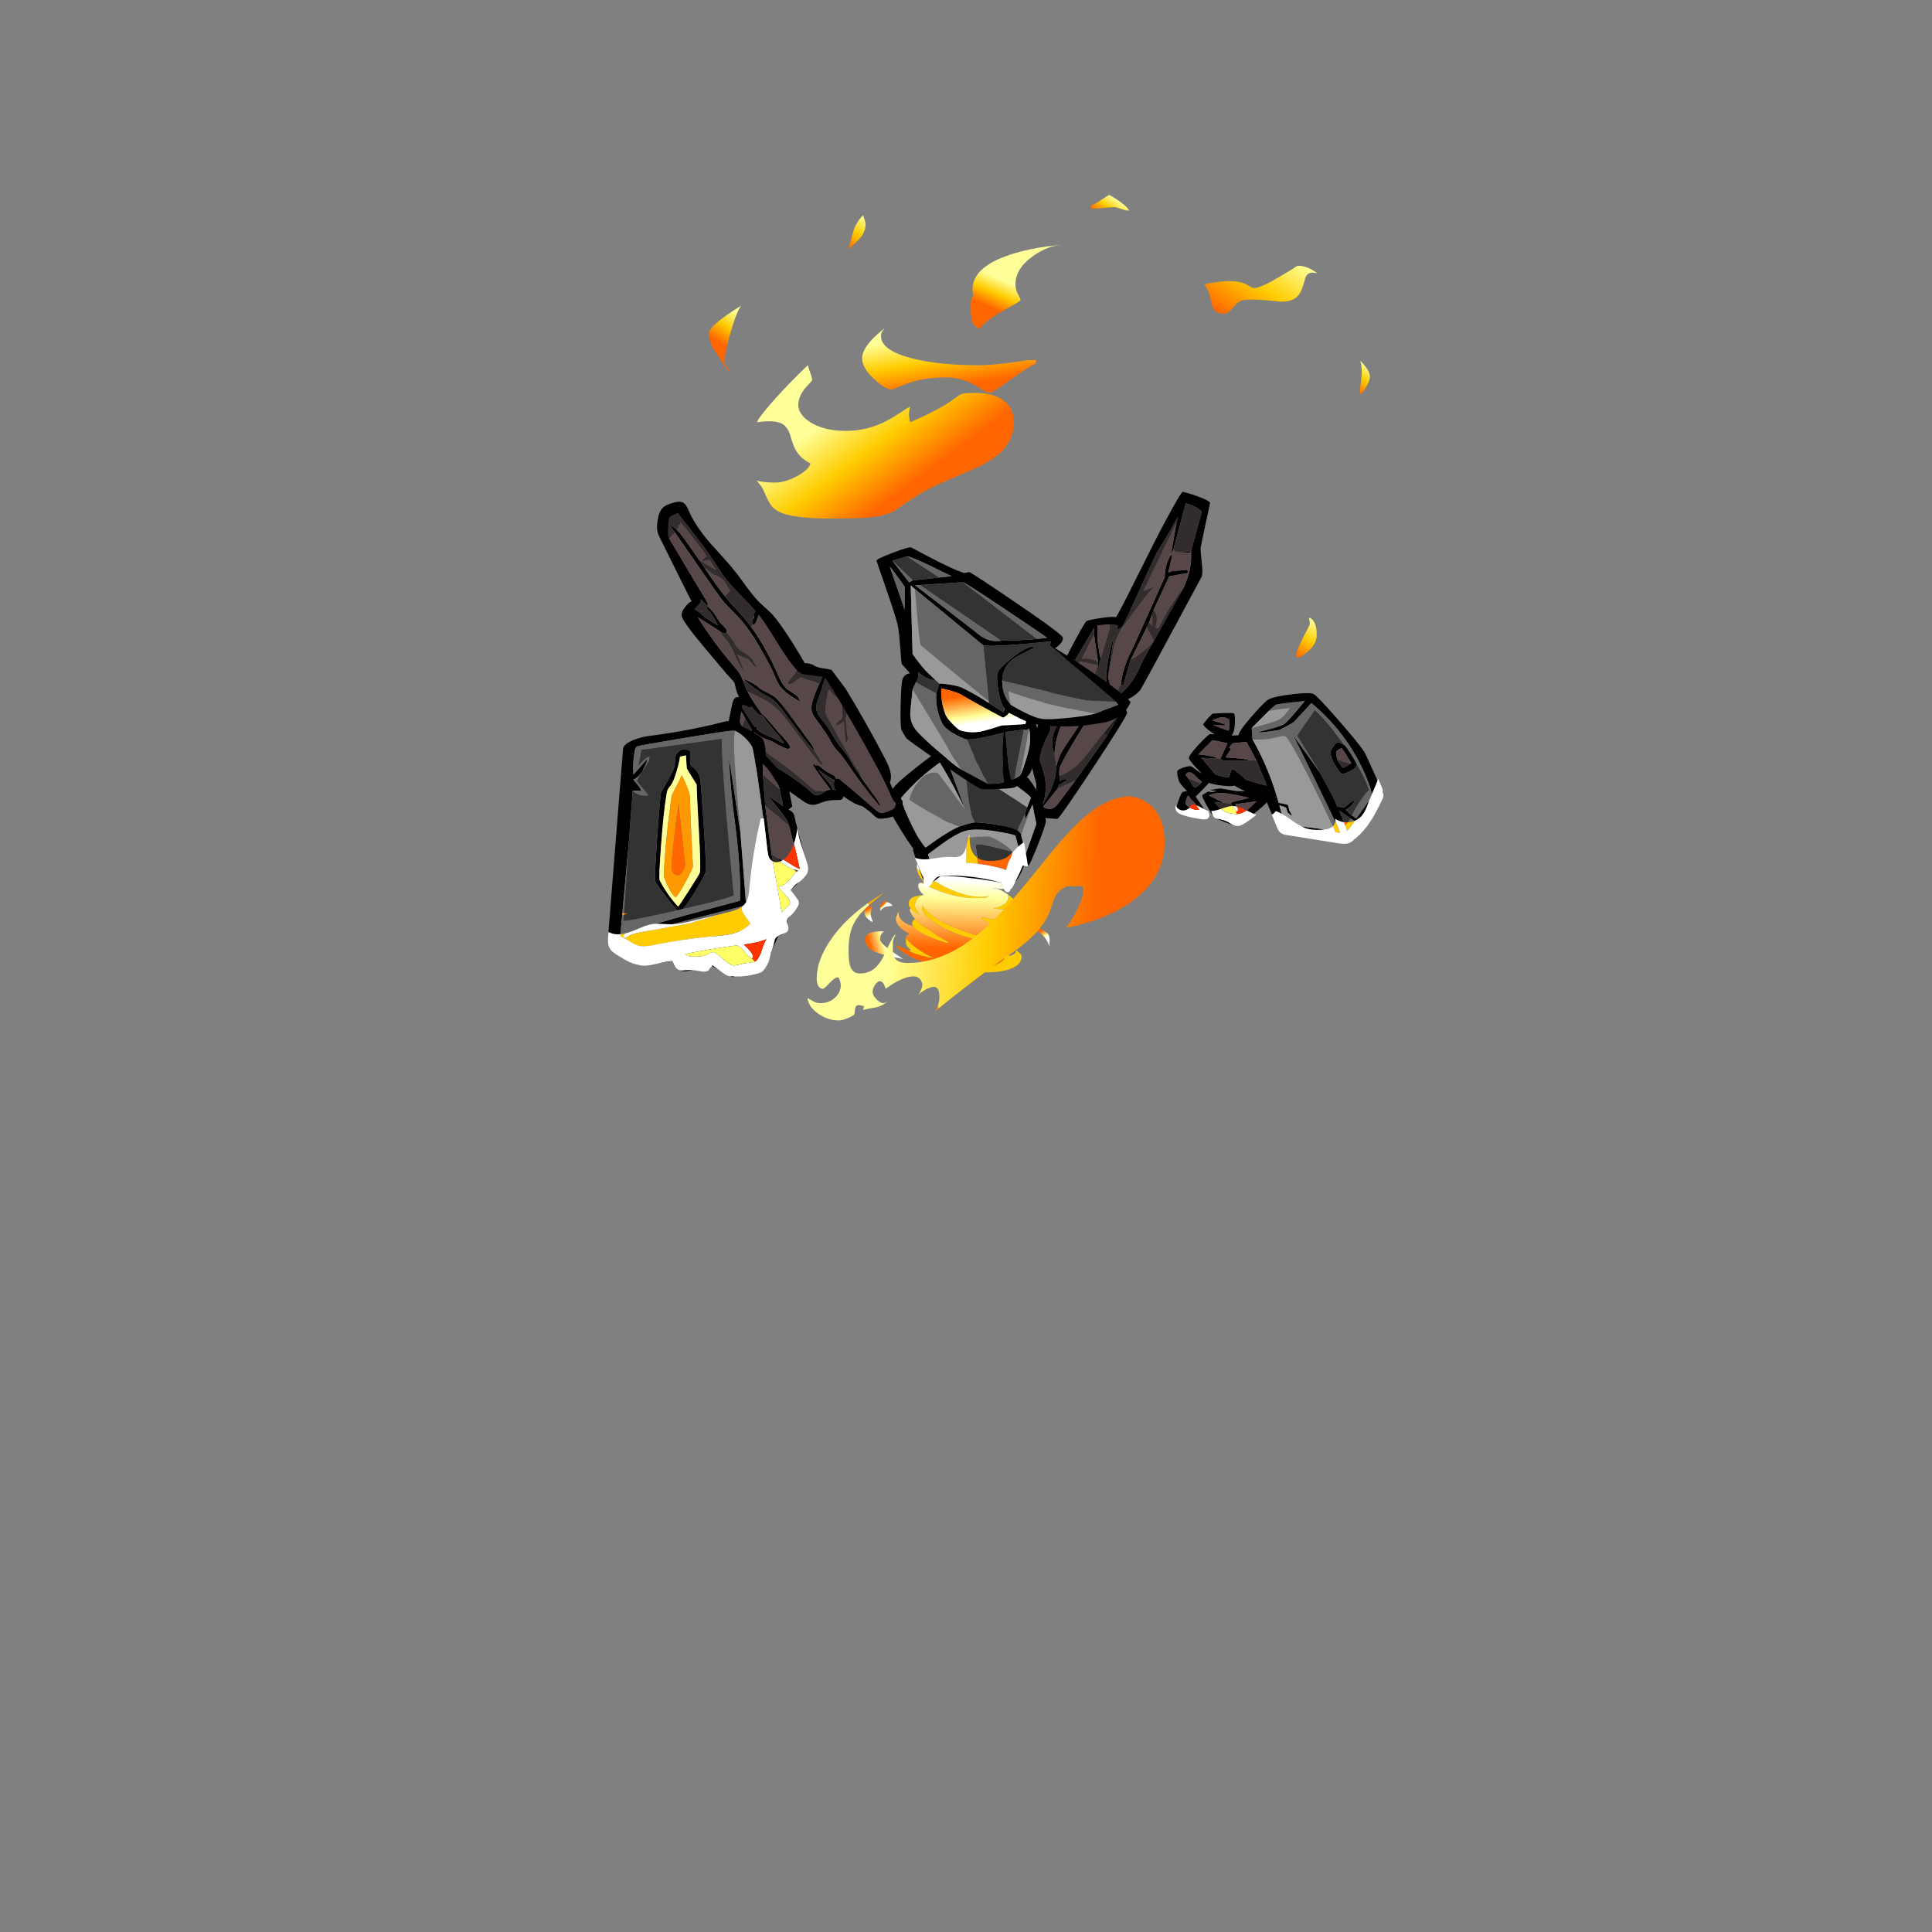 
<svg xmlns="http://www.w3.org/2000/svg" version="1.1" xmlns:xlink="http://www.w3.org/1999/xlink" preserveAspectRatio="none" x="0px" y="0px" width="1000px" height="1000px" viewBox="0 0 1000 1000">
<rect x="0" y="0" width="1000" height="1000" fill="#808080" stroke="none"/>
<defs>
<linearGradient id="Gradient_1" gradientUnits="userSpaceOnUse" x1="-6.625" y1="69.5" x2="-0.675" y2="62.1" spreadMethod="pad">
<stop  offset="18.824%" stop-color="#FFFFFF"/>

<stop  offset="38.039%" stop-color="#FFFF99"/>

<stop  offset="90.196%" stop-color="#FF6600"/>
</linearGradient>

<linearGradient id="Gradient_2" gradientUnits="userSpaceOnUse" x1="112.812" y1="72" x2="131.688" y2="77.5" spreadMethod="pad">
<stop  offset="18.824%" stop-color="#FFFFFF"/>

<stop  offset="38.039%" stop-color="#FFFF99"/>

<stop  offset="90.196%" stop-color="#FF6600"/>
</linearGradient>

<linearGradient id="Gradient_3" gradientUnits="userSpaceOnUse" x1="61.475" y1="8.487" x2="63.125" y2="82.513" spreadMethod="pad">
<stop  offset="18.824%" stop-color="#FFFFFF"/>

<stop  offset="38.039%" stop-color="#FFFF99"/>

<stop  offset="90.196%" stop-color="#FF6600"/>
</linearGradient>

<linearGradient id="Gradient_4" gradientUnits="userSpaceOnUse" x1="119.45" y1="42.85" x2="120.95" y2="41.35" spreadMethod="pad">
<stop  offset="18.824%" stop-color="#FFFFFF"/>

<stop  offset="38.039%" stop-color="#FFFF99"/>

<stop  offset="90.196%" stop-color="#FF6600"/>
</linearGradient>

<linearGradient id="Gradient_5" gradientUnits="userSpaceOnUse" x1="128.85" y1="52.45" x2="132.95" y2="43.95" spreadMethod="pad">
<stop  offset="18.824%" stop-color="#FFFFFF"/>

<stop  offset="38.039%" stop-color="#FFFF99"/>

<stop  offset="90.196%" stop-color="#FF6600"/>
</linearGradient>

<linearGradient id="Gradient_6" gradientUnits="userSpaceOnUse" x1="107.388" y1="146.262" x2="108.212" y2="114.737" spreadMethod="pad">
<stop  offset="18.824%" stop-color="#FFFFFF"/>

<stop  offset="38.039%" stop-color="#FFFF99"/>

<stop  offset="90.196%" stop-color="#FF6600"/>
</linearGradient>

<linearGradient id="Gradient_7" gradientUnits="userSpaceOnUse" x1="-2.863" y1="281.95" x2="-19.938" y2="255.45" spreadMethod="pad">
<stop  offset="0%" stop-color="#FF6600"/>

<stop  offset="50.98%" stop-color="#FFCC00"/>

<stop  offset="100%" stop-color="#FFFF99"/>
</linearGradient>

<linearGradient id="Gradient_8" gradientUnits="userSpaceOnUse" x1="-47.712" y1="74.975" x2="-59.788" y2="56.225" spreadMethod="pad">
<stop  offset="0%" stop-color="#FF6600"/>

<stop  offset="50.98%" stop-color="#FFCC00"/>

<stop  offset="100%" stop-color="#FFFF99"/>
</linearGradient>

<linearGradient id="Gradient_9" gradientUnits="userSpaceOnUse" x1="295.025" y1="148.288" x2="343.175" y2="84.013" spreadMethod="pad">
<stop  offset="0%" stop-color="#FF6600"/>

<stop  offset="50.98%" stop-color="#FFCC00"/>

<stop  offset="100%" stop-color="#FFFF99"/>
</linearGradient>

<linearGradient id="Gradient_10" gradientUnits="userSpaceOnUse" x1="262.7" y1="72.113" x2="269.3" y2="30.587" spreadMethod="pad">
<stop  offset="0%" stop-color="#FF6600"/>

<stop  offset="50.98%" stop-color="#FFCC00"/>

<stop  offset="100%" stop-color="#FFFF99"/>
</linearGradient>

<linearGradient id="Gradient_11" gradientUnits="userSpaceOnUse" x1="441.587" y1="39.825" x2="426.913" y2="17.075" spreadMethod="pad">
<stop  offset="0%" stop-color="#FF6600"/>

<stop  offset="50.98%" stop-color="#FFCC00"/>

<stop  offset="100%" stop-color="#FFFF99"/>
</linearGradient>

<linearGradient id="Gradient_12" gradientUnits="userSpaceOnUse" x1="345.512" y1="-34.787" x2="329.887" y2="-59.013" spreadMethod="pad">
<stop  offset="0%" stop-color="#FF6600"/>

<stop  offset="50.98%" stop-color="#FFCC00"/>

<stop  offset="100%" stop-color="#FFFF99"/>
</linearGradient>

<linearGradient id="Gradient_13" gradientUnits="userSpaceOnUse" x1="228.675" y1="13.163" x2="219.325" y2="-8.262" spreadMethod="pad">
<stop  offset="0%" stop-color="#FF6600"/>

<stop  offset="50.98%" stop-color="#FFCC00"/>

<stop  offset="100%" stop-color="#FFFF99"/>
</linearGradient>

<linearGradient id="Gradient_14" gradientUnits="userSpaceOnUse" x1="145.412" y1="-59.363" x2="136.287" y2="-73.538" spreadMethod="pad">
<stop  offset="0%" stop-color="#FF6600"/>

<stop  offset="50.98%" stop-color="#FFCC00"/>

<stop  offset="100%" stop-color="#FFFF99"/>
</linearGradient>

<linearGradient id="Gradient_15" gradientUnits="userSpaceOnUse" x1="45.413" y1="22.337" x2="8.688" y2="-34.638" spreadMethod="pad">
<stop  offset="0%" stop-color="#FF6600"/>

<stop  offset="50.98%" stop-color="#FFCC00"/>

<stop  offset="100%" stop-color="#FFFF99"/>
</linearGradient>

<linearGradient id="Gradient_16" gradientUnits="userSpaceOnUse" x1="275.438" y1="635.85" x2="68.663" y2="177.85" spreadMethod="pad">
<stop  offset="0%" stop-color="#FF6600"/>

<stop  offset="50.98%" stop-color="#FFCC00"/>

<stop  offset="100%" stop-color="#FFFF99"/>
</linearGradient>

<linearGradient id="Gradient_17" gradientUnits="userSpaceOnUse" x1="-8.013" y1="412.875" x2="346.913" y2="390.925" spreadMethod="pad">
<stop  offset="0%" stop-color="#FF6600"/>

<stop  offset="50.98%" stop-color="#FFCC00"/>

<stop  offset="100%" stop-color="#FFFF99"/>
</linearGradient>

<g id="Duplicate_Items_Folder_Symbol_19_2_Layer0_0_FILL">
<path fill="url(#Gradient_1)" stroke="none" d="
M 4.55 61.95
Q 4.05 60.65 3.1 60.05 1.914 59.309 -0.25 59.3 -6.25 62.6 -7.65 64.45 -8.75 65.9 -8.75 70 -8.75 70.9 -8.4 74.1 -7.5 69.55 -3.6 65.5 0.65 61.15 4.55 61.95 Z"/>

<path fill="url(#Gradient_2)" stroke="none" d="
M 115.4 76.75
Q 106.95 82.5 105.2 83.75 121.4 80.55 126.4 78.45 134.5 75 134.5 68.55 134.5 63.9 128.2 62.7 125.15 62.111 120.05 62.3 121.551 63.595 122.1 64.5 123 65.85 123 68.35 123 71.05 115.4 76.75 Z"/>

<path fill="#FFCC00" stroke="none" d="
M 14.65 78.95
Q 13 80.45 13 81.7 13 88.75 23.35 91.95 30.55 94.15 41.15 94.15 46.015 94.15 50.55 93.3 44.686 92.153 39.5 90.55 28 86.95 26.35 83
L 26.35 82.25
Q 26.429 82.295 26.5 82.35 27.319 82.712 29.45 83.2 31.9 83.75 33 83.75 39.9 83.75 46.2 81.1 49.63 79.639 52.45 77.5 50.469 78.061 46.95 78.6 42.2 79.3 39.25 79.3 31.8 79.3 21.9 76.4 21.712 76.344 21.5 76.25 21.5 76.568 21.5 76.9 21.5 78.8 21.6 79.2 21.85 80 23 80.4
L 23 81.2 21.5 81.2
Q 19.2 80.1 18.45 79.55 17.25 78.7 17.5 76.7 16.75 77.35 14.65 78.95
M 30.8 57.45
Q 34.75 57.45 39.4 55.25 43.65 53.2 44.5 51.5
L 41.9 51.5
Q 38.55 52.3 36.85 52.65 36.08 52.827 35.35 52.9 33.32 53.262 31.95 52.55 30.056 52.317 27.85 51.9 20.601 55.562 16 59.45 10.05 64.4 10.05 68.35 10.05 72.152 18.5 75.25 18.248 74.66 18 73.95 17.05 71.2 17.05 69.65 17.05 63.65 22.75 59.15 24.423 57.849 26.45 56.75 27.24 57.198 28 57.35 28.55 57.45 30.8 57.45
M 14.85 42.45
Q 15.909 43.437 17.85 44.1 20.95 45.2 25.4 45.2 26.3 45.2 29.6 45 33.4 44.75 34.85 44.5
L 34.85 44.1
Q 31.95 44.1 28.35 42.25 23.35 39.65 23.35 35.2 23.35 34.754 23.9 33.45 23.148 33.994 22.35 34.6 16.648 38.954 14.85 42.45
M 44.65 16.05
Q 45.346 15.71 46.25 15 43.321 15.15 41 15.15 40.498 15.142 40 15.1 38.304 15.06 36.65 14.85 31.548 16.094 28.65 17.2 27.388 17.686 26.35 18.25 26.824 18.413 27.35 18.5 27.8 18.55 29.3 18.55 39.75 18.55 44.65 16.05
M 95.9 52.65
Q 95.811 52.775 95.7 52.9 91.232 57.937 83.7 61.65 81.943 63.394 79.65 64.95 79.2 65.25 69.65 70.8
L 69.65 71.15 71.9 71.15
Q 83.45 67.45 89.7 64.2 95.854 60.979 97.55 58 98.2 56.854 98.2 55.75 98.2 54.6 96.55 53.15 96.244 52.883 95.9 52.65
M 103 69.3
Q 103 68.173 102.95 67.5 99.09 72.237 92.5 76.75 84.6 82.15 81.55 82.25
L 81.55 82.65 84.85 82.65
Q 86.55 82.15 92.5 80.6 96.1 79.65 98.05 78.75 99.67 77.998 101.55 76.55 100.239 77.05 99.85 77.05
L 98.95 77.05
Q 100.55 75.3 102.2 73.65 103 72.45 103 69.3
M 89.25 33.8
Q 89.216 33.83 89.15 33.85 91.739 34.411 93.7 36.55 95.95 39.1 95.95 42.3 95.95 43.9 94.45 46.05 92.9 48.05 92.65 48.55
L 92.65 49
Q 97.1 47.15 99.1 44.7 100.034 43.561 100.75 41.85 100.8 41.417 100.8 40.95 100.8 36.85 96.25 35.2 95.518 34.907 89.25 33.8
M 91.4 20.8
Q 94.271 16.771 94.45 13.05 83.091 22.991 69.25 29.25 51.15 37.45 38.55 34.85 39.7 36.1 42.3 36.3 43.15 36.4 48.7 36.4 61.05 36.4 74.7 31.8 83.248 28.903 91.1 24.5 88.481 24.515 86.7 25.95
L 86.35 25.95
Q 89.05 24.15 91.4 20.8
M 86.6 2.55
Q 86.531 2.654 86.4 2.75 82.651 6.877 76.45 11.05 68.303 16.539 60.25 18.95 63.739 19.3 64.5 19.3 76 19.3 89.4 10.25 91.376 8.92 93.15 7.55 91.279 4.457 86.6 2.55
M 90.4 43.35
Q 90.4 42.253 90.35 41.75 84.181 51.756 65.15 59.35 54.55 63.55 40.05 67.8
L 40.05 68.25
Q 40.8 68.6 42.8 68.6 55.6 68.6 72.65 60.05 90.4 51.15 90.4 43.35 Z"/>

<path fill="url(#Gradient_3)" stroke="none" d="
M 94.5 12.45
Q 94.5 9.72 93.15 7.55 91.376 8.92 89.4 10.25 76 19.3 64.5 19.3 63.739 19.3 60.25 18.95 59.874 19.062 59.5 19.15
L 59.4 18.85
Q 59.847 18.897 60.25 18.95 68.303 16.539 76.45 11.05 82.651 6.877 86.4 2.75
L 85.95 2.3
Q 79.25 -0.25 68.2 -0.25 55.7 -0.25 42.25 3.75 29.3 7.65 29.3 10.8 29.3 11.9 40.05 14.1
L 40 15.1
Q 40.498 15.142 41 15.15 43.321 15.15 46.25 15 45.346 15.71 44.65 16.05 39.75 18.55 29.3 18.55 27.8 18.55 27.35 18.5 26.824 18.413 26.35 18.25 21.9 20.716 21.9 24.7 21.9 29.1 27.6 29.25 30.6 29.35 34.85 28.55
L 34.85 28.9
Q 30.883 28.494 23.9 33.45 23.35 34.754 23.35 35.2 23.35 39.65 28.35 42.25 31.95 44.1 34.85 44.1
L 34.85 44.5
Q 33.4 44.75 29.6 45 26.3 45.2 25.4 45.2 20.95 45.2 17.85 44.1 15.909 43.437 14.85 42.45 14.1 44.01 14.1 45.4 14.1 49 25.1 51.35 26.529 51.654 27.85 51.9 30.056 52.317 31.95 52.55 33.812 52.825 35.35 52.9 36.08 52.827 36.85 52.65 38.55 52.3 41.9 51.5
L 44.5 51.5
Q 43.65 53.2 39.4 55.25 34.75 57.45 30.8 57.45 28.55 57.45 28 57.35 27.24 57.198 26.45 56.75 24.423 57.849 22.75 59.15 17.05 63.65 17.05 69.65 17.05 71.2 18 73.95 18.248 74.66 18.5 75.25 19.901 75.78 21.5 76.25 21.712 76.344 21.9 76.4 31.8 79.3 39.25 79.3 42.2 79.3 46.95 78.6 50.469 78.061 52.45 77.5 49.63 79.639 46.2 81.1 39.9 83.75 33 83.75 31.9 83.75 29.45 83.2 27.319 82.712 26.5 82.35
L 26.35 83
Q 28 86.95 39.5 90.55 44.686 92.153 50.55 93.3 52.902 92.892 55.15 92.25 58.712 91.232 64.3 89 65.871 88.374 67.6 87.65
L 68.35 89.3
Q 81.15 89.3 93.65 84.45 106.1 79.65 110.8 73
L 110.7 72.7
Q 110.686 72.734 110.65 72.75 109.86 73.279 105.5 75.05 103.009 76.077 101.55 76.55 99.67 77.998 98.05 78.75 96.1 79.65 92.5 80.6 86.55 82.15 84.85 82.65
L 81.55 82.65 81.55 82.25
Q 84.6 82.15 92.5 76.75 99.09 72.237 102.95 67.5 102.923 66.895 102.85 66.7 102.53 65.739 100.75 64.35 100.651 64.253 100.5 64.15 100.481 64.123 100.45 64.1
L 100.55 64.1
Q 110.8 58.347 110.8 52.6 110.8 52.2 110.05 50.1 109.3 48.1 108.95 47.45
L 108.55 47.45
Q 109.05 51.85 104.35 55.1 101.122 57.384 97.55 58 95.854 60.979 89.7 64.2 83.45 67.45 71.9 71.15
L 69.65 71.15 69.65 70.8
Q 79.2 65.25 79.65 64.95 81.943 63.394 83.7 61.65 91.232 57.937 95.7 52.9
L 95.85 52.6
Q 95.888 52.624 95.9 52.65 99.12 48.957 100.2 45.05
L 99.1 44.7
Q 97.1 47.15 92.65 49
L 92.65 48.55
Q 92.9 48.05 94.45 46.05 95.95 43.9 95.95 42.3 95.95 39.1 93.7 36.55 91.739 34.411 89.15 33.85 88.904 34.107 88.6 34.35
L 88.7 33.75
Q 88.626 33.76 88.55 33.75
L 88.95 33.75
Q 89.106 33.777 89.25 33.8 93.35 30.288 93.35 26.9 93.35 25.4 92.65 24.85 92.2 24.5 91.15 24.5
L 91.1 24.5
Q 83.248 28.903 74.7 31.8 61.05 36.4 48.7 36.4 43.15 36.4 42.3 36.3 39.7 36.1 38.55 34.85 51.15 37.45 69.25 29.25 83.091 22.991 94.45 13.05 94.5 12.745 94.5 12.45
M 90.35 41.75
Q 90.4 42.253 90.4 43.35 90.4 51.15 72.65 60.05 55.6 68.6 42.8 68.6 40.8 68.6 40.05 68.25
L 40.05 67.8
Q 54.55 63.55 65.15 59.35 84.181 51.756 90.35 41.75 Z"/>

<path fill="url(#Gradient_4)" stroke="none" d="
M 122.85 45.65
Q 123 44.9 123 44.45 123 41.25 120.55 39.3 120.289 39.09 120 38.9 115.093 39.66 113.4 42.25
L 113.05 42.25
Q 117.5 42.85 118.25 43.05 121.65 44 122.65 46.35
L 122.65 46.65
Q 122.656 46.329 122.85 45.65 Z"/>

<path fill="url(#Gradient_5)" stroke="none" d="
M 129.15 42.7
Q 129.393 43.713 129.95 45.85 130.4 47.55 130.4 48.35 130.4 49.8 129.75 51.8 129.25 53.3 128.95 53.75
L 128.95 55.2
Q 132.35 52.95 133.6 51.4 135.25 49.45 135.25 46.9 135.25 45 133.4 43.8 131.7 42.7 129.3 42.7 129.232 42.7 129.15 42.7 Z"/>
</g>

<g id="Symbol_147_0_Layer1_0_FILL">
<path fill="#000000" stroke="none" d="
M 19.8 -3.75
Q 16 -3.35 8.95 -1.45 0.15 0.85 -2.1 2.9 -1.85 5.45 0.3 21.15 2.3 35.8 2.55 39.05 2.6 39.9 0.8 49.5 -0.9 58.35 0 60.95 39.6 150.9 40.6 152.3 45.8 159.25 53.85 162.05 53.15 163.1 51.6 166.15 49.9 169.55 49.5 170.75 48.95 172.7 71.35 213.3 93.6 253.5 96.8 257.1 97.1 257.4 105.15 257.3 113.3 257.2 114.35 256.75 114.6 256.65 114.9 244.75 115.2 232.4 115.55 231.3 118.45 223.65 120.25 217.25 123.8 205 121.75 200.45 118.35 192.8 117.8 184.35 117.05 172.85 112.1 162.3 109.25 153.1 98.85 128.7 88.5 104.4 86.55 102.3 85.8 101.5 77.6 99.45 68.5 97.15 63.8 97.3 61.75 93.8 49.8 64.25 36.15 30.6 33.8 25.35 29.1 14.55 26.25 8.4 21.05 -2.9 19.8 -3.75
M 21.9 15.7
Q 23.35 18.85 24.8 22.05 30 33.35 35.9 44.35 36.8 46.05 45.9 71.25 55.5 97.8 57.7 102.85 59.1 106.05 62.55 106.75
L 61.95 103.55 68.6 103.5 77.7 104.85
Q 77.55 106.85 77.45 108.9 76.75 120.15 73.25 130.55
L 76.05 146.45 75 136.55 75 135.8 75 133.35 79.85 112.3 80.2 107.05 92.7 132.45 91.45 136.6 92.55 165.75 92.7 166.5 97.1 178.7
Q 97.65 179.7 98.15 180.8 99.65 183.9 100.6 187.2 103.45 197.05 103.25 207.5 108.35 196.75 103.35 186.1 98.25 175.4 96.3 163.6 94.45 152.6 93.8 141.45
L 93.35 137.6 92.8 132.7
Q 102.8 152.65 110.2 173.7 110.8 175.4 110.1 177 107.8 182 107.95 187.55 108 189.85 109 191.95 112.85 200.4 114.2 209.55 114.6 212.2 113.55 214.6 111.8 218.4 110.35 222.45 105.95 234.55 109.35 247.05 107.4 242.95 105.5 238.85 100.65 228.3 101 216.6 99.9 208.4 95.85 201.3 91.4 193.4 87.05 185.55 82.4 177.2 77.85 168.85
L 78.85 162.9 78.9 150.3 79.05 149.7
Q 76.15 158.85 75.8 168.35 70.4 168.2 65 168.15 61.5 168.15 59.5 171.1
L 70.25 171.1 75.85 170.95
Q 77.65 174.45 79.5 177.95 83.4 185.55 87.35 193.2 92.6 203.4 97.2 214.1 99.3 218.9 98 223.9
L 97.7 228.1
Q 96.15 226.45 93.9 225.95 93.45 225.95 93 225.95 92.15 226.2 91.3 226.45
L 97.9 230.7 98.7 233.75 107.5 246.6 108.9 248.4 108.55 249
Q 101.8 252.2 97.75 245.85 91.55 236.1 85.4 226.35
L 63.65 190 55 171.4
Q 55.4 170.4 55.7 169.4 56.3 167.75 56.7 166.05 56.9 165.3 56.95 164.55 57 163.5 56.95 162.45 56.95 162.25 56.9 162.1
L 56.05 161.1 58.25 159.2
Q 56.75 157.6 55.25 156.05 47.3 147.8 43.4 137.15 39.4 126.2 34.25 115.95
L 33.05 113.2 12.85 69.55
Q 11.8 66.2 10.9 62.8 8.2 52.35 9.8 41.6
L 3.8 10.85
Q 5.3 8.45 11.15 6.4 14.1 5.4 16.7 4.85
L 23.5 41.3 25.15 45.7 22.7 20.45 21.9 15.7
M 65.65 118.5
Q 65 114.9 64.3 111.35
L 66.45 144.65 61.45 157.85 61.3 158.5
Q 66.65 154.2 67.6 147.4 68.1 143.6 67.95 139.85 67.6 129 65.65 118.5
M 25.15 45.7
L 24.1 46.8 26.15 59.75
Q 23.85 58.3 21.4 58 16.65 57.25 11.95 56.5 11.6 56.55 11.3 56.65
L 10.85 57.85 11.4 58.95 25.1 62.5 35.1 89.2 36 92.55 37.75 98.8 39.45 103.5 50.05 129.8 54.15 149.9 55.75 149.7 56.05 148.9
Q 55.3 134.55 49.3 121.35
L 28.5 63.4
Q 28.5 63 28.55 62.6 29.1 53.7 25.15 45.7
M 19 43.25
L 10.1 41.65 10.65 42.9 19 43.25 Z"/>

<path fill="#231E1E" stroke="none" d="
M 108.55 249
L 108.9 248.4 107.5 246.6 108.55 249
M 92.7 166.5
L 92.25 168 97.1 178.7 92.7 166.5
M 55.75 172.5
L 55 171.4 63.65 190 66.75 188.3 55.75 172.5 Z"/>

<path fill="#584748" stroke="none" d="
M 98.7 233.75
L 85.4 226.35
Q 91.55 236.1 97.75 245.85 101.8 252.2 108.55 249
L 107.5 246.6 98.7 233.75
M 93.8 138.35
L 93.35 137.6 93.8 141.45 93.8 138.35
M 75.85 170.95
L 70.25 171.1 55.75 172.5 66.75 188.3
Q 73.25 198.05 79.85 207.8 85.95 216.85 95.3 222.4 96.65 223.15 98 223.9 99.3 218.9 97.2 214.1 92.6 203.4 87.35 193.2 83.4 185.55 79.5 177.95 77.65 174.45 75.85 170.95
M 33.05 113.2
L 34.25 115.95 33.85 114.9
Q 41 123.35 50.05 129.8
L 39.45 103.5 33.05 113.2
M 79.85 112.3
L 75 133.35
Q 79.45 130.7 84.5 131.25 86.15 131.4 87.8 131.55
L 79.85 112.3
M 75 135.8
L 75 136.55 77.65 145.25 82 135.45 77.95 146.25 79.05 149.7 78.9 150.3
Q 81.2 155.75 79.25 161.45 79.05 162.15 78.85 162.9
L 77.85 168.85
Q 82.4 177.2 87.05 185.55 91.4 193.4 95.85 201.3 99.9 208.4 101 216.6
L 103.25 207.5
Q 103.45 197.05 100.6 187.2 99.65 183.9 98.15 180.8 97.65 179.7 97.1 178.7
L 92.25 168 86.35 164.35 92.55 165.75 91.45 136.6 88.8 133.8 75 135.8
M 68.6 103.5
Q 67.8 105.65 68.3 107.9 70.75 119.2 73.25 130.55 76.75 120.15 77.45 108.9 77.55 106.85 77.7 104.85
L 68.6 103.5
M 37.75 98.8
L 36 92.55 35.2 101.9 37.55 99.9 37.75 98.8
M 22.7 20.45
L 25.15 45.7
Q 29.1 53.7 28.55 62.6 28.5 63 28.5 63.4
L 49.3 121.35
Q 55.3 134.55 56.05 148.9
L 60.1 159.6 61.45 157.85 66.45 144.65
Q 65.05 133 63.7 121.4 62.6 112 57.6 103.9 48.85 89.8 46.7 86.5 38.45 73.65 35.95 71.5
L 44.15 75.3 22.7 20.45
M 10.65 42.9
L 10.1 41.65 9.8 41.6
Q 8.2 52.35 10.9 62.8 11.8 66.2 12.85 69.55 23.2 85.55 30.35 103.2
L 32.65 103.2
Q 32.4 101.1 32.15 99.05 31.45 93.55 35.1 89.2
L 25.1 62.5 11.4 58.95 10.85 57.85 11.3 56.65
Q 11.6 56.55 11.95 56.5 16.65 57.25 21.4 58 23.85 58.3 26.15 59.75
L 24.1 46.8 25.15 45.7 23.5 41.3
Q 22.45 43.45 19.95 43.25 19.45 43.25 19 43.25
L 10.65 42.9 Z"/>

<path fill="#332C2C" stroke="none" d="
M 92.25 168
L 92.7 166.5 92.55 165.75 86.35 164.35 92.25 168
M 92.8 132.7
L 93.35 137.6 93.8 138.35 93.8 141.45
Q 94.45 152.6 96.3 163.6 98.25 175.4 103.35 186.1 108.35 196.75 103.25 207.5
L 101 216.6
Q 100.65 228.3 105.5 238.85 107.4 242.95 109.35 247.05 105.95 234.55 110.35 222.45 111.8 218.4 113.55 214.6 114.6 212.2 114.2 209.55 112.85 200.4 109 191.95 108 189.85 107.95 187.55 107.8 182 110.1 177 110.8 175.4 110.2 173.7 102.8 152.65 92.8 132.7
M 66.75 188.3
L 63.65 190 85.4 226.35 98.7 233.75 97.9 230.7 91.3 226.45
Q 92.15 226.2 93 225.95 93.45 225.95 93.9 225.95 96.15 226.45 97.7 228.1
L 98 223.9
Q 96.65 223.15 95.3 222.4 85.95 216.85 79.85 207.8 73.25 198.05 66.75 188.3
M 78.85 162.9
Q 79.05 162.15 79.25 161.45 81.2 155.75 78.9 150.3
L 78.85 162.9
M 80.2 107.05
L 79.85 112.3 87.8 131.55
Q 86.15 131.4 84.5 131.25 79.45 130.7 75 133.35
L 75 135.8 88.8 133.8 91.45 136.6 92.7 132.45 80.2 107.05
M 36 92.55
L 35.1 89.2
Q 31.45 93.55 32.15 99.05 32.4 101.1 32.65 103.2
L 30.35 103.2
Q 23.2 85.55 12.85 69.55
L 33.05 113.2 39.45 103.5 37.75 98.8 37.55 99.9 35.2 101.9 36 92.55
M 16.7 4.85
Q 14.1 5.4 11.15 6.4 5.3 8.45 3.8 10.85
L 9.8 41.6 10.1 41.65 19 43.25
Q 19.45 43.25 19.95 43.25 22.45 43.45 23.5 41.3
L 16.7 4.85
M 24.8 22.05
Q 23.35 18.85 21.9 15.7
L 22.7 20.45 44.15 75.3 35.95 71.5
Q 38.45 73.65 46.7 86.5 48.85 89.8 57.6 103.9 62.6 112 63.7 121.4 65.05 133 66.45 144.65
L 64.3 111.35
Q 65 114.9 65.65 118.5 67.6 129 67.95 139.85 68.1 143.6 67.6 147.4 66.65 154.2 61.3 158.5
L 61.45 157.85 60.1 159.6 56.05 148.9 55.75 149.7 54.15 149.9 50.05 129.8
Q 41 123.35 33.85 114.9
L 34.25 115.95
Q 39.4 126.2 43.4 137.15 47.3 147.8 55.25 156.05 56.75 157.6 58.25 159.2
L 56.05 161.1 56.9 162.1
Q 56.95 162.25 56.95 162.45 57 163.5 56.95 164.55 56.9 165.3 56.7 166.05 56.3 167.75 55.7 169.4 55.4 170.4 55 171.4
L 55.75 172.5 70.25 171.1 59.5 171.1
Q 61.5 168.15 65 168.15 70.4 168.2 75.8 168.35 76.15 158.85 79.05 149.7
L 77.95 146.25 82 135.45 77.65 145.25 75 136.55 76.05 146.45 73.25 130.55
Q 70.75 119.2 68.3 107.9 67.8 105.65 68.6 103.5
L 61.95 103.55 62.55 106.75
Q 59.1 106.05 57.7 102.85 55.5 97.8 45.9 71.25 36.8 46.05 35.9 44.35 30 33.35 24.8 22.05 Z"/>
</g>

<g id="Symbol_39_0_Layer0_0_FILL">
<path fill="#000000" stroke="none" d="
M 138.5 33.35
Q 134.05 33.35 133 34.2 132.9 34.3 130.35 37.7 127.8 41.15 126.85 42 128.55 38.7 130.05 35.55 133 29.35 132.95 27.75 132.95 25.85 122.85 19.9 112.9 14.1 111.5 14.55 110.999 14.717 108.35 15.8 109.4 14.85 111.95 11.15 114.85 6.8 114.6 5.85 114.3 5.05 109.95 2.4 105.65 -0.2 104.85 -0.1 90.3 3.5 89.4 4.4 88.4 5.45 90.75 12 93.25 18.9 96.1 20.45
L 96.15 20.45
Q 93.383 21.264 90.55 21.85 90.95 19.8 77.3 11.15 64.05 2.85 60.45 2.05 55.4 1.05 42 3.45 28.85 5.8 25.85 8 23.7 9.6 13.5 32.35 3.45 54.75 1.1 62.7 0.5 64.65 -1.55 81.6 -3.65 98.25 -3.5 98.85 -3.25 100.05 15.4 113.6 33.95 127.1 35 126.95 36.95 126.7 58.95 115.85 81 104.95 81.75 103.8 82.35 102.9 83.7 90.75 85 78.55 85 78.05
L 85.05 78.1
Q 85.65 78.95 98.4 84.15 111.65 89.5 113.35 88.65 114.9 87.9 120.95 83.1 127.1 78.2 127.65 77.15 128.35 75.9 130.15 67.85 132.1 59.3 131.45 58.35 131.1 57.8 127.5 57.1 124.45 56.45 123.25 56.4 121.95 56.35 119.3 56.75 116.75 57.1 116.35 57.25 106.45 62.3 105.3 62.75 104.7 63 101.7 63.95 98.6 64.85 98.5 64.85 102.099 62.018 105.2 58.4 109.05 58.15 116.35 54.65 122.95 51.45 123.55 50.4 123.75 50.65 129.95 54.1 136.15 57.55 136.65 57.65 136.6 57.8 133.8 66.85 131.15 75.95 131.85 76.45 132.9 77.15 143.35 71.35 153.7 65.6 154.1 64.4 154.7 62.75 150.45 57 146.4 51.5 145.15 51.3 144.65 51.25 143.3 51.4 142 51.55 141.75 51.6 143.77 48.052 145.3 43.75 145.75 42.35 145.4 38.8 145.1 34.95 144.15 34.25 142.95 33.35 138.5 33.35
M 129.7 48.9
Q 129.3 48.6 128.9 48.25 129.05 47.45 129.65 46.45 130.5 45.3 130.85 44.75 131.3 44.05 131.9 42.75 132.55 41.3 132.9 40.75 134.4 38.35 136.4 38.15 138 37.95 139.2 39.35 139.189 39.374 139.15 39.4 138.826 40.173 138.1 42.35 137.8 43.2 137.45 44.3
L 136.35 48.55
Q 136.024 49.756 135.45 50.3 135.198 50.596 134.85 50.7
L 133.7 50.7
Q 133.35 50.65 133.1 50.55 131.25 50 129.7 48.9
M 107.3 8.15
Q 107 8.75 102.2 12.5 97.35 16.3 96.95 16.15 96.65 15.9 95.35 12.1 94.05 8.3 94.25 8 94.35 7.7 95.5 6.7 96.6 5.7 97.2 5.3 99.7 3.75 106.9 4.8 98.85 10.2 97.7 11.2 98.2 12.2 107.3 8.15
M 105 22.95
Q 109.3 20.55 111.4 19.6 124.65 26.4 124.8 27.1 121.1 28.45 116.75 30.8 112.15 33.2 112.35 33.85 112.35 33.9 112.35 33.95 112.6 34.05 118.15 32.1 123.7 30.2 123.75 30.1 122.55 32.2 119.95 38.7 117.4 45 117.2 45.3 116.65 46.2 112.95 48.35 109.75 50.15 107.5 51.1 107.463 51.123 107.4 51.15 104.05 45.25 102.8 45.65 102.1 45.85 98.9 50.9 95.45 56.4 95.25 56.6 94.65 57.25 88.25 61.4 82 65.4 81.15 65.75
L 83.2 45
Q 83.25 44.85 83.25 44.7 83.75 41.55 85.05 35.05 86.2 29.35 86.4 28.6 96.65 26.4 97.25 26.55
L 97.3 26.55
Q 97.45 26.6 100.8 29.05 100.8 29.1 100.25 29.45 99.6 29.9 99.4 30.2
L 105.5 35.35
Q 100.05 37.35 95.45 39.3 89.05 42 88.95 42.65 89 42.7 89.1 42.7 89.5 42.85 96.35 40.9 103.6 38.85 107.1 37.4 109.55 36.4 109.5 35.05 109.5 34.95 100.9 25.35 100.8 25.3 105 22.95
M 111.95 71.2
Q 111.949 70.698 111.85 70.5 111.5 69.75 97.1 70.9 97.75 70.45 101.05 68.55 104.75 66.4 107.05 65.25 113.05 62.1 116.55 60.9 122.05 59.1 126.6 59.85 124.25 62 121.9 64.2 117.25 68.55 117.3 68.65
L 120.1 67.7
Q 123.05 66.55 124.1 65.85 121.05 72.4 119.2 74.45 118.1 75.65 114.35 77.8 111.1 79.6 110.05 79.95 109.45 80.1 106.4 79.95 103.1 79.85 101.6 79.5 100.85 79.35 96.6 77.2 92.4 75.05 92.45 75 92.7 75 108.8 72.4 108.8 73.25 109.15 75.45 109.55 77.65 109.65 77.45 110.6 75.55 111.95 71.2
M 142.4 55.35
L 144.8 58.5
Q 144.999 58.77 145.15 59 145.543 59.592 145.65 59.95 146.05 61.25 144.75 63 142.09 66.724 137.9 68.1 137.361 68.264 136.8 68.4 137.35 67.35 137.9 64.8 138.5 62.35 139.2 61.25 140.15 59.95 140.5 59.25 140.75 58.7 141 57.8 141.3 56.65 141.4 56.3 141.75 55.35 142.4 55.35
M 62.8 10.6
Q 79.1 19.25 79.3 19.4 79.45 19.45 80.4 23.65 81.4 27.75 81.35 28.05 75.5 54.25 76.35 81.2 75.5 81.55 73.2 82.8 70.15 84.4 69.95 85.05 69.75 85.8 70.05 87.45 70.3 89 69.95 89.75 69.05 94.35 69.45 93.9 71.45 91.3 71.7 90.65 71.95 90 71.85 88.6 71.75 87.15 71.95 86.55 72.2 85.9 76.4 83.2 76.55 88.25 76.55 89.7 76.5 95.4 75.5 97.2 74.1 99.75 64.45 104.15 53.95 108.65 51.55 109.9 43.6 114.4 40.8 115.8 38.9 116.75 37.35 117.3 38.1 110.1 43.9 73.15 49.6 36.75 50.3 34.3 50.1 34.3 44.8 50.1 39.55 65.65 39.1 67.35 38.35 70.15 36.6 78.75 34.65 88.25 34.1 92.55 33.8 94.5 33.5 97.5 33.05 97.55 31.05 98.5 28.95 99.45 28.85 99.7 25.95 98.6 24.75 97.9 23.9 97.4 22.05 96.95 19.9 96.4 19.45 96.9 21.4 99.2 24.45 100.5 26.25 101.25 28.15 101.55 28.05 101.9 27.05 103.7 25.8 105.95 24.8 107.2
L 22.05 110.4 9.8 100.95
Q 6.75 98.55 5.8 96.75 4.6 94.4 4.8 89.85 5.65 69.85 11.95 50.5 18.25 31.25 29.3 14.5 29.75 14.6 37.75 19.35 46.15 24.3 46.6 24.5 48 25.2 59 27.15 59.1 27.15 59.25 27.15 75.55 24.85 75.4 24 75.35 23.85 67.25 24.3 58.1 24.8 54.4 23.9 52.4 23.45 42.9 17.4
L 33.8 11.45
Q 54.25 7.35 56.4 7.7 57.25 7.85 62.8 10.6
M 26.5 109
Q 27.5 107.65 29.75 104.75 32.75 100.9 33.1 100.8
L 32 113.05
Q 31.75 115.75 31.8 117.4 31.15 117.1 27.55 114.5
L 24.05 111.95
Q 25.45 110.25 26.5 109
M 26.35 55.45
Q 25.8 54.1 22.95 51.8 20 49.4 18.75 49.7 16.95 50.1 14.7 52.7 14.45 53.05 14.1 53.45 13.25 54.6 11.25 62.1 9.3 69.45 9.5 70.05 9.7 71.05 10.15 71.7 10.85 72.75 15.8 73.8 21.15 74.95 23 73.6 24.25 72.7 25.8 65.85 27.45 58.5 26.35 55.45
M 22.15 56.55
L 23 61.9
Q 23 62 23 62.15 23 63.2 22 66.35 20.95 69.45 20.5 69.75 19.9 70.15 13.4 68.3
L 13.35 68.3
Q 13.3 68.05 14.95 61.8 16.65 55.45 16.95 55.1 17.45 54.5 19.6 55.15 21.75 55.8 22.15 56.55 Z"/>

<path fill="#666666" stroke="none" d="
M 24.05 111.95
L 27.55 114.5
Q 31.15 117.1 31.8 117.4 31.75 115.75 32 113.05 29.3 111.7 26.5 109 25.45 110.25 24.05 111.95
M 80.4 23.65
Q 79.45 19.45 79.3 19.4 59.7 20.15 56.65 19.3 54.15 18.6 51.35 16.75 49.8 15.8 46.5 13.25 54.2 11.65 62.8 10.6 57.25 7.85 56.4 7.7 54.25 7.35 33.8 11.45
L 42.9 17.4
Q 52.4 23.45 54.4 23.9 58.1 24.8 67.25 24.3 75.35 23.85 75.4 24 75.55 24.85 59.25 27.15 59.1 27.15 59 27.15 48 25.2 46.6 24.5 46.15 24.3 37.75 19.35 29.75 14.6 29.3 14.5 18.25 31.25 11.95 50.5 5.65 69.85 4.8 89.85 4.6 94.4 5.8 96.75 6.75 98.55 9.8 100.95
L 22.05 110.4 24.8 107.2
Q 24.7 107.1 24.6 107 20.9 102.85 15 98.1 9 93.25 6.25 92.25 6.45 82.1 9.5 70.05 9.3 69.45 11.25 62.1 13.25 54.6 14.1 53.45 14.45 53.05 14.7 52.7 15.5 50.4 16.35 47.85 20 37.55 22.4 32.2 25.15 25.95 28.4 20.4 29.3 21.15 39.1 28.85 47.4 35.4 47.35 35.55 46.75 37.25 43.1 51.4 39.35 65.65 39.1 67.35 39.55 65.65 44.8 50.1 50.1 34.3 50.3 34.3 49.6 36.75 43.9 73.15 38.1 110.1 37.35 117.3 38.9 116.75 40.8 115.8 48.6 60.55 54.6 37.2 55.3 34.35 56.45 33.35 57.35 32.6 58.8 32.3 59.55 32.2 61.5 32.15 71.95 31.9 81.35 28.05 81.4 27.75 80.4 23.65 Z"/>

<path fill="#333333" stroke="none" d="
M 29.75 104.75
Q 27.5 107.65 26.5 109 29.3 111.7 32 113.05
L 33.1 100.8
Q 32.75 100.9 29.75 104.75
M 22.4 32.2
Q 20 37.55 16.35 47.85 15.5 50.4 14.7 52.7 16.95 50.1 18.75 49.7 20 49.4 22.95 51.8 25.8 54.1 26.35 55.45 27.45 58.5 25.8 65.85 24.25 72.7 23 73.6 21.15 74.95 15.8 73.8 10.85 72.75 10.15 71.7 9.7 71.05 9.5 70.05 6.45 82.1 6.25 92.25 9 93.25 15 98.1 20.9 102.85 24.6 107 24.7 107.1 24.8 107.2 25.8 105.95 27.05 103.7 28.05 101.9 28.15 101.55 26.25 101.25 24.45 100.5 21.4 99.2 19.45 96.9 19.9 96.4 22.05 96.95 23.9 97.4 24.75 97.9 25.95 98.6 28.85 99.7 28.95 99.45 31.05 98.5 33.05 97.55 33.5 97.5 33.8 94.5 34.1 92.55 34.65 88.25 36.6 78.75 38.35 70.15 39.1 67.35 39.35 65.65 43.1 51.4 46.75 37.25 47.35 35.55 47.4 35.4 39.1 28.85 29.3 21.15 28.4 20.4 25.15 25.95 22.4 32.2 Z"/>

<path fill="#332C2C" stroke="none" d="
M 23 62.15
Q 23 62 23 61.9 22.1 62.8 18.45 65.4 14.3 68.25 13.4 68.3 19.9 70.15 20.5 69.75 20.95 69.45 22 66.35 23 63.2 23 62.15
M 112 71
Q 111.952 71.095 111.95 71.2 110.6 75.55 109.65 77.45 109.95 78.65 110.05 79.95 111.1 79.6 114.35 77.8 118.1 75.65 119.2 74.45 121.05 72.4 124.1 65.85 123.05 66.55 120.1 67.7
L 117.3 68.65
Q 117.25 68.6 114.9 69.65 112.55 70.7 112 71
M 89.1 42.7
Q 85.85 43.85 83.25 44.7 83.25 44.85 83.2 45
L 81.15 65.75
Q 82 65.4 88.25 61.4 94.65 57.25 95.25 56.6 95.45 56.4 98.9 50.9 102.1 45.85 102.8 45.65 104.05 45.25 107.4 51.15 107.463 51.123 107.5 51.1 109.75 50.15 112.95 48.35 116.65 46.2 117.2 45.3 117.4 45 119.95 38.7 122.55 32.2 123.75 30.1 123.7 30.2 118.15 32.1 112.6 34.05 112.35 33.95 112.35 33.9 112.35 33.85 110.35 34.7 109.5 35.05 109.55 36.4 107.1 37.4 103.6 38.85 96.35 40.9 89.5 42.85 89.1 42.7
M 130.6 48.15
Q 130.121 48.549 129.7 48.9 131.25 50 133.1 50.55 133.35 50.65 133.7 50.7
L 134.85 50.7
Q 135.198 50.596 135.45 50.3 136.024 49.756 136.35 48.55
L 137.45 44.3
Q 137.8 43.2 138.1 42.35 137.15 43.15 136.05 43.95 132.792 46.383 130.6 48.15 Z"/>

<path fill="#584748" stroke="none" d="
M 23 61.9
L 22.15 56.55
Q 21.75 55.8 19.6 55.15 17.45 54.5 16.95 55.1 16.65 55.45 14.95 61.8 13.3 68.05 13.35 68.3
L 13.4 68.3
Q 14.3 68.25 18.45 65.4 22.1 62.8 23 61.9
M 144.8 58.5
L 142.4 55.35
Q 141.75 55.35 141.4 56.3 141.3 56.65 141 57.8 140.75 58.7 140.5 59.25 140.15 59.95 139.2 61.25 138.5 62.35 137.9 64.8 137.35 67.35 136.8 68.4 137.361 68.264 137.9 68.1 142.09 66.724 144.75 63 146.05 61.25 145.65 59.95 145.543 59.592 145.15 59 144.999 58.77 144.8 58.5
M 92.45 75
Q 92.4 75.05 96.6 77.2 100.85 79.35 101.6 79.5 103.1 79.85 106.4 79.95 109.45 80.1 110.05 79.95 109.95 78.65 109.65 77.45 109.55 77.65 109.15 75.45 108.8 73.25 108.8 72.4 92.7 75 92.45 75
M 111.85 70.5
Q 111.949 70.698 111.95 71.2 111.952 71.095 112 71 112.55 70.7 114.9 69.65 117.25 68.6 117.3 68.65 117.25 68.55 121.9 64.2 124.25 62 126.6 59.85 122.05 59.1 116.55 60.9 113.05 62.1 107.05 65.25 104.75 66.4 101.05 68.55 97.75 70.45 97.1 70.9 111.5 69.75 111.85 70.5
M 99.4 30.2
Q 99.6 29.9 100.25 29.45 100.8 29.1 100.8 29.05 97.45 26.6 97.3 26.55
L 97.25 26.55
Q 96.65 26.4 86.4 28.6 86.2 29.35 85.05 35.05 83.75 41.55 83.25 44.7 85.85 43.85 89.1 42.7 89 42.7 88.95 42.65 89.05 42 95.45 39.3 100.05 37.35 105.5 35.35
L 99.4 30.2
M 111.4 19.6
Q 109.3 20.55 105 22.95 100.8 25.3 100.9 25.35 109.5 34.95 109.5 35.05 110.35 34.7 112.35 33.85 112.15 33.2 116.75 30.8 121.1 28.45 124.8 27.1 124.65 26.4 111.4 19.6
M 102.2 12.5
Q 107 8.75 107.3 8.15 98.2 12.2 97.7 11.2 98.85 10.2 106.9 4.8 99.7 3.75 97.2 5.3 96.6 5.7 95.5 6.7 94.35 7.7 94.25 8 94.05 8.3 95.35 12.1 96.65 15.9 96.95 16.15 97.35 16.3 102.2 12.5
M 128.9 48.25
Q 129.3 48.6 129.7 48.9 130.121 48.549 130.6 48.15 132.792 46.383 136.05 43.95 137.15 43.15 138.1 42.35 138.826 40.173 139.15 39.4 139.189 39.374 139.2 39.35 138 37.95 136.4 38.15 134.4 38.35 132.9 40.75 132.55 41.3 131.9 42.75 131.3 44.05 130.85 44.75 130.5 45.3 129.65 46.45 129.05 47.45 128.9 48.25 Z"/>

<path fill="#999999" stroke="none" d="
M 56.45 33.35
Q 55.3 34.35 54.6 37.2 48.6 60.55 40.8 115.8 43.6 114.4 51.55 109.9 53.95 108.65 64.45 104.15 74.1 99.75 75.5 97.2 76.5 95.4 76.55 89.7 76.55 88.25 76.4 83.2 72.2 85.9 71.95 86.55 71.75 87.15 71.85 88.6 71.95 90 71.7 90.65 71.45 91.3 69.45 93.9 69.05 94.35 69.95 89.75 70.3 89 70.05 87.45 69.75 85.8 69.95 85.05 70.15 84.4 73.2 82.8 75.5 81.55 76.35 81.2 75.5 54.25 81.35 28.05 71.95 31.9 61.5 32.15 59.55 32.2 58.8 32.3 57.35 32.6 56.45 33.35
M 79.3 19.4
Q 79.1 19.25 62.8 10.6 54.2 11.65 46.5 13.25 49.8 15.8 51.35 16.75 54.15 18.6 56.65 19.3 59.7 20.15 79.3 19.4 Z"/>
</g>

<g id="Symbol_149_0_Layer0_0_FILL">
<path fill="#000000" stroke="none" d="
M 76.7 26.85
Q 68.6 13.85 63.55 9.7 61.95 8.45 41.65 4.8 21.15 1.1 18.55 1.85 16.8 2.35 8.35 9.35 4 12.95 -1.15 17.3 -3.8 19.298 -1.8 37.7 -0.9 45.5 2.8 52.65 5.4 57.6 6.7 58.65 7.15 59 12.15 53.45 16.75 53.1 33.45 54.8 52 56.65 59.25 58.9 59.35 58.95 63.9 64.35 68.3 69.5 68.9 69.3 69.25 69.2 77.05 56.7 84.85 44.2 84.85 43.8 84.75 39.75 76.7 26.85
M 54.5 10.3
Q 57.25 11.8 66.85 23.75 76.05 35.25 76.15 36.25 76.3 37.6 72.3 45 68.4 52.15 67.25 53.15 67 53.1 55.9 49 44.6 44.85 42.3 44.4
L 33.15 43
Q 29.55 42.75 22.8 42.6 13.9 42.45 10.8 43
L 8.05 44.3
Q 7.25 40.95 6.15 33.85 5 26.25 5.1 24.55 5.55 16.4 12.1 10.95 13.35 9.9 32.25 9.35 51.6 8.75 54.5 10.3 Z"/>

<path fill="#333333" stroke="none" d="
M 9.85 35.95
Q 10.3 39.3 10.8 43 13.9 42.45 22.8 42.6 29.55 42.75 33.15 43
L 38.35 28.75
Q 35.65 27.4 22.7 27.55 16.15 27.6 9.2 27.8 9 29.25 9.85 35.95 Z"/>

<path fill="#666666" stroke="none" d="
M 44.5 33.45
Q 45.8 26.1 45.45 25.15 45.35 24.85 38.9 22.85 32.4 20.9 30.3 20.55 26.75 20.05 18.55 23.05 10.7 25.95 9.2 27.8 16.15 27.6 22.7 27.55 35.65 27.4 38.35 28.75
L 33.15 43 42.3 44.4
Q 43.45 39.5 44.5 33.45 Z"/>

<path fill="#999999" stroke="none" d="
M 66.85 23.75
Q 57.25 11.8 54.5 10.3 51.6 8.75 32.25 9.35 13.35 9.9 12.1 10.95 5.55 16.4 5.1 24.55 5 26.25 6.15 33.85 7.25 40.95 8.05 44.3
L 10.8 43
Q 10.3 39.3 9.85 35.95 9 29.25 9.2 27.8 10.7 25.95 18.55 23.05 26.75 20.05 30.3 20.55 32.4 20.9 38.9 22.85 45.35 24.85 45.45 25.15 45.8 26.1 44.5 33.45 43.45 39.5 42.3 44.4 44.6 44.85 55.9 49 67 53.1 67.25 53.15 68.4 52.15 72.3 45 76.3 37.6 76.15 36.25 76.05 35.25 66.85 23.75 Z"/>
</g>

<g id="Symbol_148_0_Layer0_0_FILL">
<path fill="#000000" stroke="none" d="
M 116.1 33.15
Q 110.45 24.85 99.95 12.15 88.85 -1.25 86.75 -1.85 81 -3.35 49.75 1.3 19.85 5.7 18.25 6.95 3.45 18.45 -2.75 36.85 -2.5 44.5 -0.2 58.7 2 72.1 2.75 72.75 4.15 73.95 8.45 70.95 12.7 67.9 10.8 66.2 11.25 65.1 14.65 58.75
L 17.9 52.65
Q 20.4 51.8 33.8 52.75 50.15 53.85 57.3 58.05 64.05 62.05 74.95 74.9 80.35 81.2 84.75 86.45 91.55 82.7 104.7 69.5 116.8 57.35 118.45 54 123.45 43.95 116.1 33.15
M 88 10.5
Q 101.55 25.75 111.05 43.85 111.75 45.25 101.95 58.25 91.4 72.15 84.05 77.55 69.3 60.5 62.15 55.7 54.7 51 51.15 49.75 48.7 48.95 38.05 47.95 24.25 46.65 17.6 48.4 16.8 48.4 15.3 49.6 13.8 50.75 13.8 51.35 7 64.3 6.9 64.65
L 4.15 40.15 10.5 26.2 11.1 29.25
Q 11.3 29.55 12.1 33.35 12.9 37.3 13.55 38.35
L 14.5 34.6 14 29.25 12.85 21.35
Q 13.65 19.75 25.95 14.75 37.55 10.05 44.9 8.05 64.85 2.65 84.3 7.05
L 80.4 11.5 60.55 41.75
Q 73.45 25.35 88 10.5 Z"/>

<path fill="#666666" stroke="none" d="
M 14.5 34.6
L 13.55 38.35
Q 12.9 37.3 12.1 33.35 11.3 29.55 11.1 29.25
L 13.8 51.35
Q 13.8 50.75 15.3 49.6 16.8 48.4 17.6 48.4
L 14.5 34.6
M 99.55 26.2
Q 95.35 19.25 88.05 18.65 87.45 18.65 76.95 27.65 64.6 38.35 60.55 41.75
L 80.4 11.5 66.65 12
Q 66.3 15.1 62.05 27.3 56.5 43.15 51.15 49.75 54.7 51 62.15 55.7 70.7 55 87.8 49.8 102.85 45.2 104.65 43.9 104.7 34.7 99.55 26.2 Z"/>

<path fill="#999999" stroke="none" d="
M 11.1 29.25
L 10.5 26.2 4.15 40.15 6.9 64.65
Q 7 64.3 13.8 51.35
L 11.1 29.25
M 66.65 12
L 80.4 11.5 84.3 7.05
Q 64.85 2.65 44.9 8.05 37.55 10.05 25.95 14.75 13.65 19.75 12.85 21.35
L 14 29.25
Q 23.9 25.5 35.4 21.4 58.5 13.1 66.65 12
M 111.05 43.85
Q 101.55 25.75 88 10.5 73.45 25.35 60.55 41.75 64.6 38.35 76.95 27.65 87.45 18.65 88.05 18.65 95.35 19.25 99.55 26.2 104.7 34.7 104.65 43.9 102.85 45.2 87.8 49.8 70.7 55 62.15 55.7 69.3 60.5 84.05 77.55 91.4 72.15 101.95 58.25 111.75 45.25 111.05 43.85 Z"/>

<path fill="#333333" stroke="none" d="
M 62.05 27.3
Q 66.3 15.1 66.65 12 58.5 13.1 35.4 21.4 23.9 25.5 14 29.25
L 14.5 34.6 17.6 48.4
Q 24.25 46.65 38.05 47.95 48.7 48.95 51.15 49.75 56.5 43.15 62.05 27.3 Z"/>
</g>

<g id="Symbol_151_0_Layer1_0_FILL">
<path fill="#000000" stroke="none" d="
M 172.1 28.3
Q 174.4 17.75 177.05 5.7 177.25 4.45 164.05 1.1 150.9 -2.25 149.1 -1.45 142.05 3.45 134.2 8.8 118.35 19.55 110.55 23.15 108.55 22.95 106.55 22.85 105.45 22.85 73.2 50.8 40.5 79.15 40.25 81.9 40 84.6 43.6 87.3 45.35 88.65 47.2 89.45 38.05 96.4 22.65 109.6 0.8 128.45 -6 137.4 -6.6 138.15 -3.65 141.8 -0.9 145.2 0.5 146.05 9.3 151.4 19.45 151.4 44.7 153.05 68.75 146.35 68.7 147 67.8 152.45 67 158 67.1 160 67.15 161 70.95 169.9 75.1 179.55 77.55 183.3 78.7 185.1 83.75 188.85 89.15 192.9 91.6 193.35 94.35 193.7 105.15 192.85 116.55 191.9 118.1 190.8 127.35 184.05 149 164.8 168.85 147.15 170 145.55 170.8 144.35 172.05 141.25 173.2 138.4 173.25 137.8 173.45 133 171.45 118.9 169.5 104.9 168.05 100.45 166.55 95.8 161.5 95.65 161.6 95.2 164.1 91.7 166.75 88.05 166.8 87.9 167.2 87.15 166.6 74.8 165.95 61.2 166.6 56.5 167.6 48.95 172.1 28.3
M 162.8 18.95
Q 166.45 12.5 167.3 11.3
L 159.75 46 157.55 28.4
Q 159.05 25.45 162.8 18.95
M 150.8 24.15
L 130.05 24.35 120.4 24.4
Q 123.5 22.55 136.95 13.85 149.6 5.9 153 5.05
L 164.8 7.05 153.8 25.35 150.8 24.15
M 150 30.95
L 152.85 27.9 157.65 80.95
Q 155.9 84.25 153.6 88.05 149.05 95.65 146 98.75
L 142.45 103.4
Q 150 101.65 154.7 95.35 154.55 96.05 155.25 98.75 156.15 102.15 157.75 103.15
L 160.85 108.3
Q 162.65 116.3 164.45 124.35 166.5 133.3 161.35 140.9 158 145.85 146.75 158.3 135.3 170.95 131.1 174.2
L 111.25 188.1
Q 101.05 189 99.1 188.2 97.65 161.7 94.6 149.85 97.8 150.55 106.75 151.45 118.4 152.6 123.4 151.9 125.2 151.6 131.4 147.35 139.3 141.95 141.05 137.1 145.2 125.6 142.95 113.65
L 139.65 106.25
Q 138.55 106.1 132.25 107.8 125.2 109.75 122.2 111.65 112.2 118.15 103.25 125.75
L 92.75 134.35 91.95 132.55 91.45 131.75 92.25 130.35
Q 94.1 127.15 94.7 116.7 95.3 105.9 93.4 102.65 91.5 99.35 81 92.85 69.55 85.75 64.05 86.2
L 63.3 87.2
Q 69.95 89.65 76.6 92.15 88.7 96.7 90.95 109.65 91 111.3 91.1 112.95 91.55 122 86.3 129.25 71.6 140.4 63.95 142.75 59.05 144.2 43 144.4 27.4 144.6 21.8 143.55
L 3.35 138.85 4.95 136.3
Q 7.35 133.3 50.85 86.95
L 49.8 83.8
Q 94.95 83.2 102.3 80.65
L 150 30.95
M 145.8 28.35
L 149.45 28.15
Q 107.85 68.7 104.5 72.15 97.75 79.1 88.1 78.75 84.1 79.2 76 79.85 64.8 80.7 60.3 80.6
L 52.3 80.75
Q 55.35 77.7 82.5 54.55 110.6 30.55 112.2 30.1
L 145.8 28.35
M 76.9 145.3
L 76.15 143.25
Q 78.65 142.05 88.65 135.15 89.15 136.15 91.35 137.35 93.4 138.45 93.8 138.2 99 134.7 109.75 127.05 120.95 119 123.25 117.1 125.6 115.2 131.85 112.6 137.3 110.35 138.65 110.2 140.35 120.5 137.8 130.6 137.1 133.35 133.1 138.65 129.25 143.65 127.75 144.25 119.05 148.1 109.5 146.7 105.3 146.2 95.25 144.2 94.5 144.3 87.65 144.75 80.65 145.15 76.9 145.3
M 76.5 164.95
Q 73.75 157.35 74.45 149.1 74.8 149.3 75.2 149.5 76.85 150.55 78.5 149.35
L 93 149.65
Q 93 150 93.6 167 94 184.45 92.95 187.2
L 90.65 186.8 85.6 184.75
Q 80.2 175.15 76.5 164.95 Z"/>

<path fill="#333333" stroke="none" d="
M 93.6 167
Q 93 150 93 149.65
L 78.5 149.35 90.65 186.8 92.95 187.2
Q 94 184.45 93.6 167
M 88.1 78.75
L 145.8 28.35 112.2 30.1 60.3 80.6
Q 64.8 80.7 76 79.85 84.1 79.2 88.1 78.75
M 111.25 188.1
Q 113.75 183.65 118.3 169.25 121.7 158.5 123.4 151.9 118.4 152.6 106.75 151.45 97.8 150.55 94.6 149.85 97.65 161.7 99.1 188.2 101.05 189 111.25 188.1
M 63.3 87.2
L 64.05 86.2
Q 69.55 85.75 81 92.85 91.5 99.35 93.4 102.65 95.3 105.9 94.7 116.7 94.1 127.15 92.25 130.35
L 91.95 132.55 92.75 134.35 103.25 125.75 103.15 124.35 102.3 80.65
Q 94.95 83.2 49.8 83.8
L 50.85 86.95
Q 7.35 133.3 4.95 136.3 15.5 134.55 26.1 132.85 30.25 132.3 60.05 121.1 90.35 109.8 90.95 109.65 88.7 96.7 76.6 92.15 69.95 89.65 63.3 87.2
M 155.25 98.75
Q 154.55 96.05 154.7 95.35 150 101.65 142.45 103.4
L 146 98.75 139.65 106.25 142.95 113.65 157.75 103.15
Q 156.15 102.15 155.25 98.75
M 130.05 24.35
L 150.8 24.15 164.8 7.05 153 5.05 130.05 24.35 Z"/>

<path fill="#666666" stroke="none" d="
M 75.2 149.5
Q 74.8 149.3 74.45 149.1
L 85.6 184.75 90.65 186.8 78.5 149.35
Q 76.85 150.55 75.2 149.5
M 112.2 30.1
Q 110.6 30.55 82.5 54.55 55.35 77.7 52.3 80.75
L 60.3 80.6 112.2 30.1
M 149.45 28.15
L 145.8 28.35 88.1 78.75
Q 97.75 79.1 104.5 72.15 107.85 68.7 149.45 28.15
M 91.45 131.75
L 91.95 132.55 92.25 130.35 91.45 131.75
M 160.85 108.3
L 157.75 103.15 142.95 113.65
Q 145.2 125.6 141.05 137.1 139.3 141.95 131.4 147.35 125.2 151.6 123.4 151.9 121.7 158.5 118.3 169.25 113.75 183.65 111.25 188.1
L 131.1 174.2
Q 133.05 169.65 146.7 139.4 160.1 109.75 160.85 108.3
M 26.1 132.85
Q 15.5 134.55 4.95 136.3
L 3.35 138.85 21.8 143.55
Q 33.35 140 44.7 136.25 66.3 128.95 86.8 118.7 86.95 120.35 86.95 123.1 86.95 127.4 86.3 129.25 91.55 122 91.1 112.95 91 111.3 90.95 109.65 90.35 109.8 60.05 121.1 30.25 132.3 26.1 132.85
M 128.95 97.65
Q 150.75 74.9 150.8 74.7 151.3 67.05 150 30.95
L 102.3 80.65 103.15 124.35
Q 107.25 120.25 128.95 97.65
M 150.8 24.15
L 153.8 25.35 164.8 7.05 150.8 24.15
M 130.05 24.35
L 153 5.05
Q 149.6 5.9 136.95 13.85 123.5 22.55 120.4 24.4
L 130.05 24.35
M 167.3 11.3
Q 166.45 12.5 162.8 18.95 159.05 25.45 157.55 28.4
L 159.75 46 167.3 11.3 Z"/>

<path fill="#999999" stroke="none" d="
M 74.45 149.1
Q 73.75 157.35 76.5 164.95 80.2 175.15 85.6 184.75
L 74.45 149.1
M 160.85 108.3
Q 160.1 109.75 146.7 139.4 133.05 169.65 131.1 174.2 135.3 170.95 146.75 158.3 158 145.85 161.35 140.9 166.5 133.3 164.45 124.35 162.65 116.3 160.85 108.3
M 43 144.4
Q 59.05 144.2 63.95 142.75 71.6 140.4 86.3 129.25 86.95 127.4 86.95 123.1 86.95 120.35 86.8 118.7 66.3 128.95 44.7 136.25 33.35 140 21.8 143.55 27.4 144.6 43 144.4
M 152.85 27.9
L 150 30.95
Q 151.3 67.05 150.8 74.7 150.75 74.9 128.95 97.65 107.25 120.25 103.15 124.35
L 103.25 125.75
Q 112.2 118.15 122.2 111.65 125.2 109.75 132.25 107.8 138.55 106.1 139.65 106.25
L 146 98.75
Q 149.05 95.65 153.6 88.05 155.9 84.25 157.65 80.95
L 152.85 27.9 Z"/>

<path fill="url(#Gradient_6)" stroke="none" d="
M 76.15 143.25
L 76.9 145.3
Q 80.65 145.15 87.65 144.75 94.5 144.3 95.25 144.2 105.3 146.2 109.5 146.7 119.05 148.1 127.75 144.25 129.25 143.65 133.1 138.65 137.1 133.35 137.8 130.6 140.35 120.5 138.65 110.2 137.3 110.35 131.85 112.6 125.6 115.2 123.25 117.1 120.95 119 109.75 127.05 99 134.7 93.8 138.2 93.4 138.45 91.35 137.35 89.15 136.15 88.65 135.15 78.65 142.05 76.15 143.25 Z"/>
</g>

<g id="Symbol_150_0_Layer1_0_FILL">
<path fill="#000000" stroke="none" d="
M 160.55 -5.3
Q 158.25 -5.4 156.6 -4.5 155 -3.5 153.9 -1.45 153.3 -0.3 152.3 2.35 148.2 14.1 136.75 28.95 130.25 37.1 127 41.2 121.1 48.6 117.65 53.75 112.6 61.6 110.05 65.5 105.5 72.5 101.8 76.6 100.55 78 97.25 81.35 94.3 84.3 92.7 86.15 89.75 89.7 85.15 97.2 77.045 110.593 69.55 125.75 67.427 125.989 65.55 126.55 64.798 126.781 63.55 127.25
L 63.5 127.25 63.5 127.3
Q 61.8 128.8 59.25 129.7 57.7 130.25 54.6 130.9 51.35 131.55 49.9 132.05 49.516 132.167 49 132.35 48.535 133.122 47.95 134
L 39.55 146.75
Q 39.297 147.133 39.05 147.45 23.995 175.88 11 205.2 8.45 211.15 8 215.25 7.35 221 10.45 224.4 32 182.55 56.9 140.85 58.16 138.779 58.7 137.5 60.8 137.214 64.1 136.45
L 68.65 135.25
Q 69.03 135.726 69.5 136.1 71.559 135.838 73.75 133.95
L 75.9 133.4
Q 78.65 132.65 79.5 131.95 80.3 131.4 80.75 130.5 81.25 129.6 81.1 128.7 80.899 127.451 79.7 126.7 84.022 120.449 90.3 109.6 98.75 95 105.15 88.2 105.7 87.65 109.55 83.95 112.2 81.35 113.7 79.5 115.9 76.95 119.9 70.3 130.8 52.6 143.85 37 145 35.6 147.25 32.85 149.25 30.35 150.5 28.55 151.9 26.55 153.65 23.6 154.6 21.9 156.6 18.45 158.15 15.5 161.65 9.75 163.55 6.9 165.15 7.85 165.65 8.15 165.9 8.95 166 9.15 166.25 10.35 166.4 11.25 167.3 14.8 168 17.45 167.95 19.2 167.95 20.85 167.35 22.85 167.05 23.85 166.05 26.3 158.95 42.85 155.45 51.15 152.4 58.5 150.45 62.5 147.4 68.65 144 73.1 142 75.85 141.4 77.6 140.4 80.25 141.85 82 142.85 83.05 144.45 83.2 146 83.35 147.35 82.65 149.55 81.55 151.4 78.4 151.711 77.891 152.05 77.3 152.186 77.453 152.35 77.6 154.1 79.1 154.45 79.8 155.5 81.9 153.45 85.15 152.4 86.9 150.4 89.55 147.95 92.85 147.25 93.9 144.9 97.3 141.25 104 137.45 111.05 135.4 114.1 132.1 119.1 128.15 123.05 126.3 124.9 125.55 125.85 124.2 127.55 123.75 129.15 123.7 129.35 123.4 131 123.25 132.15 122.9 132.85 122.7 133.35 122.05 134.3 121.4 135.2 121.15 135.7 120.7 136.7 120.6 139.5
L 120.6 139.5
Q 119.802 140.068 118.95 141.55
L 113.3 151.75
Q 112.1 153.95 111.95 155.3 111.85 156.35 112.3 157.25 112.75 158.2 113.6 158.6 115 159.15 117.75 157.45 120.55 155.7 121.95 156.15 122.1 157.1 124.35 162.9 125.9 166.9 125 169.45 124.55 170.65 122.2 173.6 120.25 176 120.25 177.8 120.25 179.05 121.2 181.05 122.2 183.25 122.35 184.25 122.55 186.25 121.1 188.4 120.05 189.9 117.85 191.8 112.414 196.545 107.5 200.75 107.423 200.745 107.35 200.75 103.1 201.05 98.85 205.4 98.05 206.3 95.7 209.2 94.885 210.204 94.15 211 93.879 211.285 93.6 211.55
L 89.05 215.7
Q 87.634 216.77 85.8 218.05 81.3 221.25 79.3 223.4 79.132 223.579 79 223.75
L 73.5 227.8
Q 70.75 229.85 69.05 230 67.4 230.2 64.4 229.2 57.45 227.15 50.8 227.6 50.946 226.899 51.05 226.15
L 52.25 225.1
Q 53.65 223.7 53.95 223 54.6 221.45 53.6 220.45 53.15 220.05 52.5 220 52.012 219.919 51.5 220.05 51.417 219.143 51.15 218.55 50.8 217.85 50.15 217.4 49.45 216.95 48.75 217.1 47.25 217.4 46.6 219.9 46.08 221.814 45.8 223.8 43.632 225.313 42.65 226.05 38.65 229.1 32.6 235.6 30.35 237.95 30.3 239.75 34.25 238.95 38.4 236.35 41.4 234.5 45.6 230.95
L 45.7 230.85
Q 45.911 232.077 46.55 232.75 47.3 233.55 48.75 233.65 49.45 233.7 51.35 233.55 56.7 233.05 62.05 234.5 63.4 234.9 66.05 235.7 68.4 236.3 70.15 236.15 72.2 235.95 74.4 234.7 76 233.8 78.2 232 89.25 223.35 111.15 204.6
L 121.2 196
Q 124.1 193.55 125.45 191.75 127.5 189.1 127.55 186.4 127.55 185.5 126.4 180.35 125.6 176.7 127 174.85 127.5 174.25 129.35 172.9 130.9 171.75 131.3 170.7 131.9 169.35 131.1 166.8
L 127.85 154.65
Q 127.3 152.85 127 152.1 126.4 150.7 125.55 149.95 124.55 149 123.15 149 122.544 148.98 122.05 149.15 123.147 146.753 123.75 144.15 124.062 143.053 124.25 141.9 124.337 141.425 124.4 140.95 124.75 138.45 125.05 137.75 125.3 137.1 125.9 136.3 126.7 135.4 127.05 134.9 130.15 131.3 135.75 123.7
L 148.1 106.95
Q 152.65 100.8 154.9 97.55 158.55 92.25 161.1 87.75 162.7 85 162.8 83.1 162.85 81.15 161.5 79 160.65 77.65 158.65 75.55 156.25 73.05 154.45 72.65
L 154.4 72.65
Q 155.684 69.942 157.15 66.45
L 175.25 23.85
Q 176.5 20.85 177 19.45 177.8 17 177.85 14.95 177.95 12.6 177.05 8.3 176.25 4.7 175.2 2.5 173.75 -0.5 171.55 -2 169.45 -3.5 164.7 -4.6 162.1 -5.25 160.55 -5.3 Z"/>
</g>

<g id="Symbol_150_0_Layer0_0_FILL">
<path fill="#000000" stroke="none" d="
M 172.1 12.2
Q 171.95 9.1 171.65 7.85 171.25 5.45 169.85 4.15 168.8 3 166.25 2.15
L 162.55 1.05
Q 161.9 0.9 161.55 1 161.5 0.5 161.25 0.1 158.45 -0.6 155.25 3.95
L 140.2 26.3
Q 133 37.15 130.15 42.15 125.05 51.4 124.15 52.85 120.55 58.5 112.15 67.75 106.15 74.3 102.7 78.75
L 102.4 78.75
Q 102.3 78.95 102.25 79.25 100.8 81 99.85 82.4 97.1 86.4 93.8 92.7
L 73.05 129.55
Q 72.1 129.15 70.3 129.35
L 57.2 130.75
Q 53.8 131 52.2 131.95 49.8 133.4 47.95 137.45 32.6 167.55 25.15 183.95 14.6 206.95 5.7 231.25 4.55 233.45 3.3 234.85 2.95 235.25 2.6 235.8 1.95 235.65 1.45 235.9 0.7 236.2 0.35 236.9 -0.1 237.55 0 238.35 0 239.15 0.85 241.25 2.6 245 4.1 246.45 6.15 248.45 9.55 249.25 11.75 249.85 15.75 250.05 18.3 250.2 19.8 249.7 20.95 249.25 22.25 247.95 23.65 246.45 24.35 245.7 25.45 244.5 27.3 242.95 30.15 240.6 30.45 240.35
L 37.4 233.65
Q 40.35 230.8 41.55 229.25 43 227.15 43.75 226.4 44.15 226 46.25 224.7 47.8 223.65 48.45 222.65
L 47.8 226.2
Q 47.5 228.2 48.15 228.85 48.65 229.45 50.2 229.6
L 53.35 229.6
Q 55.75 229.25 56.2 229.3 56.95 229.45 59 230.75 62.05 232.65 65.7 232.35 66.1 232.35 66.45 232.25 66.5 232.5 66.65 232.65 67.55 233.65 69.1 233.05 69.75 232.8 71.2 231.45 83.3 219.4 96.95 210 102.85 205.95 103.55 205.45 107.25 202.7 109.7 200.25 113.65 196.05 114.1 195.7 115.65 194.35 118.95 192.05 121.75 189.9 122.7 187.65 123.5 185.55 123.2 181.05 122.8 176.35 123.8 173.75 124 173.1 124.8 171.45 125.55 170 125.7 169.05 125.95 167.2 125.3 164.6
L 123.3 155.1
Q 123.5 153.95 123.5 153 123.2 153 122.85 153.2
L 122.7 152.55
Q 122.4 151.2 121.75 150.9 121.1 150.4 119.75 151.05 117.45 152.05 115.55 153.3 115 153.6 114.55 153.95 118.9 146.2 121.4 138.2 122.5 134.7 123.1 133.4 124.1 131.3 126.85 127.7 133.7 118.35 142.3 105.15 150.65 92.45 155.45 82.85 156.7 80.1 156.4 78.8 156.2 77.45 154.3 75.55
L 151.95 73.15
Q 152.3 73 152.45 72.5 152.65 72 152.35 71.55
L 151.8 71.2
Q 150.4 69.75 149.7 69.05 149.25 68.6 148.8 68.3 150 66.5 151.2 64.5 156.05 56.15 164.9 39.1
L 172.4 24.2
Q 173.7 21.45 173.65 19.85 173.55 19.2 173.25 18.25 173.1 17.7 172.75 16.7 172.1 14.75 172.1 12.2
M 164.3 4.6
Q 166.45 5.25 167.25 6.05 168.4 7.15 168.85 10.45
L 169.6 17.75
Q 169.7 19.85 169.6 20.9 169.5 21.45 169.2 22.3 168.85 23.25 168.2 24.55
L 164.35 31.8
Q 162.65 35.1 156.4 47
L 149.25 60.75
Q 146.7 65.5 145.15 68.6 145 68.85 144.9 69.05 143.55 71.55 142.95 72.8 141.65 75.2 142.1 76.55 143.25 75.5 144.5 74.1 145.5 72.95 146.6 71.5 146.65 71.35 146.8 71.2 147.25 71.45 147.65 71.85 147.15 72.75 147.95 74.05 148.4 74.6 150.75 76.85 152 77.95 152.45 79 152.15 79.1 151.8 79.3 150.9 79.75 149.55 81.1 143.1 87.65 135.15 92.45 135 92.55 134.85 92.6
L 135.1 92.35 137.95 86.45
Q 140.7 80.85 142.95 78.45 142.6 77.95 141.8 78.15 141.65 78.25 141.5 78.3 141 78.5 140.65 78.95 138.7 81.05 137.05 83.7 134.2 89.35 132.2 91.75 131.05 93 130.5 93.65 129.5 94.7 129 95.65 128.5 96.5 128.55 97.4 128.55 97.9 128.7 98.25 128.85 98.6 129.2 98.85 130.45 99.65 132.5 98.05
L 134.5 96.6 150.4 85.15
Q 139.25 105.8 124.95 124.45 121 129.65 119.7 132.55 119.15 133.85 118.45 136.1 118.1 137.15 117.7 138.45 116.8 141.7 115.2 145.35 113.8 148.4 112.1 151.65 110.05 155.4 105.05 163.35 104.15 163.95 103.05 165.3 102.75 165.75 100.85 168
L 98.1 171.6
Q 94.75 176.15 93.35 177.95 90.55 181.35 89.1 183.1 86.65 186.15 85.3 188.6 84.55 190.3 85.2 191.1 86.05 192.05 88.05 191.1 91.9 189.4 95.45 187 96.55 186.35 98.65 184.95 99.7 184.4 101.95 183.45 104.15 182.5 105.2 181.95 107.25 180.85 110.7 178.1 111.45 177.6 112 177.1 112.3 177.45 112.6 177.8 112.8 178.15 112.9 178.45
L 112.9 178.5
Q 112.9 178.55 112.95 178.6 113.1 179.2 113.45 180.35 113.65 180.65 114.05 180.85 114.25 181 114.45 181.15
L 114.55 181.15
Q 116.85 182.45 118.6 184.3
L 119.1 184.1
Q 118.35 183.6 117.8 182.35 117 180.8 116.65 180.35 115.85 179.6 115.65 179.1 115.4 177.95 115.2 177.45 115 176.85 114.25 176.15 113.8 175.7 113.55 175.5 114.1 174.5 114.9 172.7
L 118.3 165.9 120.25 161.9
Q 120.7 161.25 121.05 160.6
L 122.15 165.65
Q 122.7 168.1 122.35 169.35 122.05 170.3 121 171.95 120.9 172.05 120.85 172.1 119.9 173.9 119.9 176.75 119.9 176.8 120.2 181.55 120.4 184.05 119.7 185.85 119.55 186.05 119.4 186.35 119.3 186.4 119.3 186.5 118.75 187.2 117.8 188.1 117.45 188.35 117.05 188.65
L 107.9 196.35
Q 102.9 200.5 99.05 203.5 92.85 207.75 89.8 210 77.95 218.45 68.25 228.35 65.6 228.8 64.3 228.6 63.25 228.45 61.9 227.65 60.5 226.7 59.7 226.25
L 59.65 226.25
Q 57.85 225.25 55.6 225.2 55.55 225.2 55.45 225.2
L 58.65 220.35
Q 65.45 210.15 68.1 204.85 67.05 204.5 66.15 205.35 66.1 205.45 65.95 205.75 64.95 205.3 63.5 205.95 62.75 206.4 61.3 207.85 58.05 211.1 53.5 213.55 51.6 214.55 51.2 215.5 50.85 216.15 51.2 216.95 49.8 216.2 47.5 217.95 46.25 219.05 40.25 224.6
L 21.4 242.95
Q 19.2 245 18.05 245.35 16.55 245.85 14.5 245.45 13.8 245.3 10.9 244.4 7.65 243.5 6.7 242.4 6.15 241.65 5.7 240.35 5.4 239.55 5.25 239.05 5.85 238.4 6.4 237.55 7.6 235.8 8.9 232.4 15.4 215.25 29.05 187.15 34.5 175.95 39.4 166.25 39.7 165.6 40.05 164.95
L 41.95 161.25
Q 42.1 160.9 42.3 160.55 43.65 157.8 45.05 155.2 49.15 147.15 52.9 140.35 53.95 138.6 54.8 137.95 56.7 145.1 59.95 152.5 61.45 155.75 61.9 157.15 62.85 159.75 62.7 161.9 62.55 164.65 60.35 168.1 59.6 169.4 58 171.75 56.25 174.1 55.55 175.3 53.95 177.75 50.95 183.55 48.15 189 46.25 191.7 43.3 195.6 41.95 197.7 40.65 199.65 37.5 205.8 37.4 206.1 37.25 206.4 37.15 206.45 37.15 206.6 36.45 207.9 35.65 209.4
L 31.35 216.7
Q 31.05 217.2 30.8 217.7 30.7 217.85 30.6 218
L 30.65 217.9
Q 27.4 223.2 23.05 229.95
L 20.9 233.2
Q 18.3 237.35 17.5 239.95
L 18.3 239.95
Q 24.8 231.25 30.85 222.15 31.45 221.2 32 220.35
L 32 220.4
Q 36.2 213.9 40.2 207.25 43.6 201.3 46.05 198
L 48.6 194.9
Q 50.05 193.05 50.85 191.7 51.7 190.45 54.1 185.25 55.75 181.95 58.5 177.6 60 175.05 63.25 170.05 65.95 165.95 66.4 163.15 66.9 159.95 64.8 154.55 62.4 148.3 59.2 142.6 57.9 140.35 56.55 138.2
L 56.55 138.25
Q 56.45 138.1 56.45 138.05
L 56.4 137.95
Q 56.2 137.6 55.95 137.3 56.1 137.25 56.3 137.25 56.85 137.1 57.55 136.95
L 69.75 134.65
Q 72.25 134.05 73.1 133.4 73.45 133.1 73.7 132.75 74.35 132.7 75.15 131.8 75.25 131.65 75.4 131.55 81.65 124 89.5 109.25 98.7 91.95 103.05 85.8
L 104.5 89.75
Q 105.55 92.35 106.6 93.2 107.55 94.15 108.25 93.55
L 108.3 93.5
Q 108.6 93.35 108.45 92.85 108.3 92.6 108.1 92.05 108.05 91.55 108.3 90.5
L 108.3 90.45 108.1 89.95
Q 107.75 89.3 106.95 88.5 106.606 87.763 106.6 86.35
L 106.6 85.9
Q 106.45 85.25 105.85 84.3 105.35 83.5 105.15 83 108.75 78.3 115.75 70.2 124.25 60.45 128.15 54.3 129.75 51.85 134.8 42.7 135.5 41.4 136.4 40.05
L 137.3 38.45
Q 137.4 38.3 137.55 38.15 141.5 31.6 147.3 23.1 151.65 16.75 160.45 3.95 160.85 3.45 161.05 2.95 161.1 3.1 161.25 3.25 162.05 3.95 164.3 4.6
M 112.35 157.65
Q 112.8 156.9 113.3 156.2 113.3 156.35 113.3 156.5 113.4 157.2 113.9 157.65
L 119.75 154.8 120.25 157.15 114.75 167.05
Q 112.95 170.45 111.3 172.8 110.95 172.75 110.5 172.9 109.7 173.25 109.85 174.25 109.85 174.4 109.9 174.65 109.05 175.65 108.2 176.45 106.35 178.05 103.35 179.6 99.85 181.35 98.1 182.2 92.5 185.55 89.65 187.15 89.35 186.55 89.9 185.75 89.95 185.55 90.9 184.45 91.4 183.8 92.05 182.3 92.7 181.15 94.2 179.6 95.5 178.1 97.6 174.9 99.8 171.65 100.95 170.2 102.25 168.75 102.75 167.9 103.2 166.95 103.35 166.55 103.75 165.75 104.15 165.3 104.2 165.25 105.45 164.2 105.5 164.2 105.5 164.15 106.5 164.2 107.8 163.15 109.6 161.7 112.35 157.65
M 52.35 219.2
Q 52.25 218.65 52.15 218.3 52 217.95 51.85 217.65 52.05 217.75 52.35 217.75 52.65 217.65 53.35 217.25 58.7 213.55 63.9 209.25 61.65 213.1 57.6 218.15 54.95 221.4 54.25 223.65 53.95 224.7 53.7 225.25 52.55 225.45 51.5 226 52.7 222.95 52.35 219.2
M 76.55 176.1
Q 76.163 176.573 75.85 177.1
L 75.65 177.45
Q 72.65 182 69.7 186.65 66.5 191.55 65.95 194.5 70.3 189.55 75.25 182.2 76.3 180.65 83.65 169.3
L 89.8 160
Q 93.7 154.55 96.1 152.5 97.4 151.5 99.45 150.1 100.65 149.4 102.95 147.95 107.4 145.05 113.9 139.1 114.6 138.45 115.2 137.95 117.2 136 118.25 134.85
L 114.25 136.95
Q 109.55 139.65 108.3 140.7
L 105.35 143.45
Q 105.3 143.55 105.15 143.7 103.85 144.75 101.8 146 99.3 147.45 98 148.15
L 97.6 148.4
Q 97.55 148.4 97.55 148.45 94.85 150.1 93.65 151.35 93.05 151.95 92 153.3 91.55 153.8 91.05 154.55
L 90.1 155.75
Q 89.9 156.05 89.65 156.35
L 76.55 176.1
M 164.15 18.35
L 167.55 12.7
Q 165.15 13.7 162.65 16.45 161.1 18.05 159.5 20.35 155.45 26.25 146.7 40.85 144.85 43.85 142.75 47.4 142.25 48.3 141.65 49.25 134.35 61.75 128.35 70.25 125.75 73.95 123.35 76.95 123.2 77.05 123.1 77.3 123 77.35 122.95 77.45 117.85 83.45 115.5 86.55 112.45 90.45 109.35 95.35 104.9 102.25 100.5 111.05 94.85 122.65 91.1 132.9 89.25 137.8 88.3 139.75 86.35 143.45 83.9 145.65 79.95 148.45 78.15 149.95 75.05 152.65 75.15 155.45 81.4 151.2 84.25 148.65 89 144.45 91.25 140 92 138.45 94.3 131.75 95.9 127.2 99.85 119.1 104.85 108.65 107.9 103.3 112.65 94.8 117.6 88.55 119.3 86.35 123.5 81.65 127.4 77.2 129.35 74.7 132.1 70.9 135.9 64.65
L 164.15 18.35 Z"/>

<path fill="#584748" stroke="none" d="
M 52.15 218.3
Q 52.15 218.25 52.2 218.25 52.7 217.8 53.35 217.25 52.65 217.65 52.35 217.75 52.05 217.75 51.85 217.65 52 217.95 52.15 218.3
M 120.25 161.9
L 118.3 165.9
Q 119.05 167.55 120.2 170.05
L 121 171.95
Q 122.05 170.3 122.35 169.35 122.7 168.1 122.15 165.65
L 121.05 160.6
Q 120.7 161.25 120.25 161.9
M 135.15 92.45
Q 135.1 92.4 135.1 92.35
L 134.85 92.6
Q 135 92.55 135.15 92.45
M 148.55 80.25
L 148.25 80.05 147.35 79.95
Q 147.3 79.9 147.1 79.95
L 146.65 80.45
Q 146.45 81.4 146.15 81.75 146.7 81.75 147 81.65
L 147.35 81.4 148.55 80.25
M 106.95 88.5
Q 107.75 89.3 108.1 89.95 107.95 89.65 107.75 89.35 107.45 87.65 106.65 86.75 106.606 86.531 106.6 86.35 106.606 87.763 106.95 88.5
M 142.75 47.4
Q 141.95 48 141.5 48.35 137.45 51.9 135.95 52.85 133.35 54.15 132.05 54.95 131.6 55.25 128.95 57.25 126.45 61.6 124.15 66 124.6 67 126.9 68.9 127.8 69.6 128.35 70.25 134.35 61.75 141.65 49.25 142.25 48.3 142.75 47.4
M 138.6 40.7
Q 138.4 41 138.25 41.25 135.6 45.6 133.05 50
L 146.7 40.85
Q 155.45 26.25 159.5 20.35 161.1 18.05 162.65 16.45 160.85 13.85 159.3 10.05 149.05 23.9 139.95 38.6 142.9 39.7 144.4 40.9 144.2 41.8 143.1 41.9 142.45 42 141.3 41.55
L 138.7 40.55 138.6 40.7
M 164.6 18.85
Q 164.35 18.65 164.15 18.35
L 135.9 64.65
Q 132.1 70.9 129.35 74.7 127.4 77.2 123.5 81.65 119.3 86.35 117.6 88.55 112.65 94.8 107.9 103.3 104.85 108.65 99.85 119.1 95.9 127.2 94.3 131.75 92 138.45 91.25 140 89 144.45 84.25 148.65 81.4 151.2 75.15 155.45 75.05 152.65 78.15 149.95 79.95 148.45 83.9 145.65 86.35 143.45 88.3 139.75 89.25 137.8 91.1 132.9 94.85 122.65 100.5 111.05 104.9 102.25 109.35 95.35 108.9 94.95 108.6 94.45 108.4 94.05 108.25 93.55 107.55 94.15 106.6 93.2 105.55 92.35 104.5 89.75
L 103.05 85.8
Q 98.7 91.95 89.5 109.25 81.65 124 75.4 131.55 76.15 132.05 76.95 132.9
L 81.4 137.55
Q 83.6 139.85 83.6 141.6 81.05 142 77.2 139.2
L 74.7 137.4
Q 73.8 136.9 73.55 136.8 72.8 136.65 71.6 137.15 68.6 138.85 67.05 139.4 64.2 140.05 62.85 140.65 60.6 142.1 59.2 142.6 62.4 148.3 64.8 154.55 66.9 159.95 66.4 163.15 65.95 165.95 63.25 170.05 60 175.05 58.5 177.6 55.75 181.95 54.1 185.25 51.7 190.45 50.85 191.7 50.05 193.05 48.6 194.9
L 46.05 198
Q 43.6 201.3 40.2 207.25 36.2 213.9 32 220.4 31.95 220.55 31.9 220.7 31.45 221.95 30.85 222.15 24.8 231.25 18.3 239.95
L 17.5 239.95
Q 18.3 237.35 20.9 233.2
L 23.05 229.95
Q 27.4 223.2 30.65 217.9
L 33.2 210.2
Q 33.6 210.55 33.6 211.15 44.6 189.55 54 169.55 55.55 166.6 55.65 164.6 55.8 163.05 55.3 160.65 53.7 151.35 51.85 146.5 49.6 150.05 46.05 154 45.6 154.55 45.05 155.2 43.65 157.8 42.3 160.55 42.2 161.25 42.2 161.6
L 43 169.55 43.3 170.5
Q 43.5 171 44.25 171.4 44.7 171.65 45.55 172.05 47.7 173.2 48.1 175.65 47 175.5 46.5 175.3
L 44.55 174.5
Q 42.8 173.75 41.8 172.9 41.95 176.35 42 179.7 42 182.95 41.7 184.6 41.45 185.75 41.45 186.4
L 41.55 187.65
Q 41.55 188.45 40.9 189.25 39.35 187.15 39.35 186.05 39.6 184.75 39.75 184.05 40.05 183 40.05 180.15 40 175.45 40.35 170.45
L 39.4 166.25
Q 34.5 175.95 29.05 187.15 15.4 215.25 8.9 232.4 7.6 235.8 6.4 237.55 5.85 238.4 5.25 239.05 5.4 239.55 5.7 240.35 6.15 241.65 6.7 242.4 7.65 243.5 10.9 244.4 13.8 245.3 14.5 245.45 16.55 245.85 18.05 245.35 19.2 245 21.4 242.95
L 40.25 224.6
Q 46.25 219.05 47.5 217.95 49.8 216.2 51.2 216.95 50.85 216.15 51.2 215.5 51.6 214.55 53.5 213.55 58.05 211.1 61.3 207.85 62.75 206.4 63.5 205.95 64.95 205.3 65.95 205.75 66.1 205.45 66.15 205.35 67.05 204.5 68.1 204.85 65.45 210.15 58.65 220.35
L 55.45 225.2
Q 55.55 225.2 55.6 225.2 57.85 225.25 59.65 226.25 59.45 226.1 59.3 226.05 61.95 225.55 64.05 225.55 66.45 225.55 67.3 225.2 67.9 224.9 69.4 223.5 90.8 201.6 114.75 185.6 115.5 185.2 116.15 184.85
L 114.05 180.85
Q 113.65 180.65 113.45 180.35 113.1 179.2 112.95 178.6 112.9 178.55 112.9 178.5 112.75 178.1 112.6 177.8 112.3 177.45 112 177.1 111.45 177.6 110.7 178.1 107.25 180.85 105.2 181.95 104.15 182.5 101.95 183.45 99.7 184.4 98.65 184.95 96.55 186.35 95.45 187 91.9 189.4 88.05 191.1 86.05 192.05 85.2 191.1 84.55 190.3 85.3 188.6 86.65 186.15 89.1 183.1 90.55 181.35 93.35 177.95 94.75 176.15 98.1 171.6
L 100.85 168
Q 102.75 165.75 103.05 165.3 104.15 163.95 105.05 163.35 110.05 155.4 112.1 151.65 113.8 148.4 115.2 145.35 113.4 146.3 111.5 147.3 105.85 150.35 103.2 152 98.7 154.8 95.6 157.65 92.5 160.45 89.3 164.7 87.7 166.8 83.9 172.55
L 63.65 203.05
Q 61.8 205.95 59.95 205.6 62.25 201.05 65.95 194.45
L 65.95 194.5
Q 66.5 191.55 69.7 186.65 72.65 182 75.65 177.45
L 75.85 177.1
Q 77.107 174.807 78.55 172.45 83.5 164 86.25 160.15 89 156.35 91.85 153.45 91.9 153.35 92 153.3 93.05 151.95 93.65 151.35 94.85 150.1 97.55 148.45 97.55 148.4 97.6 148.4 100.45 146.35 105.15 143.7 105.3 143.55 105.35 143.45
L 108.3 140.7
Q 109.55 139.65 114.25 136.95
L 118.25 134.85
Q 117.2 136 115.2 137.95
L 116.15 137.4
Q 117.3 136.75 118.45 136.1 119.15 133.85 119.7 132.55 121 129.65 124.95 124.45 139.25 105.8 150.4 85.15
L 134.5 96.6 133.8 97.75
Q 131.25 101.75 130.1 103.2
L 128.5 105.2
Q 128 105.85 126.7 108.55 125.9 110.2 124.95 111.7 122.8 119.1 119.25 125.75 117.65 128.5 117.45 130 116.7 129.5 117.2 128.05
L 119.4 121.55
Q 120.6 117.85 121.35 116.35 121.4 116.1 121.55 116 120.9 116.4 120.2 116.75 118.65 117.7 117.3 118.3 115.65 119 114.75 119.4 113.4 120.05 112.6 120.8 112.1 121.4 111.45 122.4 110.55 123.8 110.4 124 109.5 125.25 108.6 125.95
L 106.65 128
Q 106.9 126.55 108.2 123.95
L 109.55 121.35
Q 111.8 117.7 115.4 115.25 116.3 114.75 118 113.65 119.45 112.65 120.25 111.65 120.75 111 121.65 109.45
L 122.8 107.65
Q 123.2 107.1 123.95 105.25 124.6 103.95 126.25 101.75
L 128.7 98.25
Q 128.55 97.9 128.55 97.4 128.5 96.5 129 95.65 129.5 94.7 130.5 93.65 131.05 93 132.2 91.75 134.2 89.35 137.05 83.7 138.7 81.05 140.65 78.95 141 78.5 141.5 78.3
L 144.5 74.1
Q 143.25 75.5 142.1 76.55 141.65 75.2 142.95 72.8 143.55 71.55 144.9 69.05 145 68.85 145.15 68.6 146.7 65.5 149.25 60.75
L 156.4 47
Q 162.65 35.1 164.35 31.8
L 168.2 24.55
Q 168.85 23.25 169.2 22.3 166.75 21.15 164.6 18.85 Z"/>

<path fill="#332C2C" stroke="none" d="
M 52.15 218.3
Q 52.25 218.65 52.35 219.2 52.7 222.95 51.5 226 52.55 225.45 53.7 225.25 53.95 224.7 54.25 223.65 54.95 221.4 57.6 218.15 61.65 213.1 63.9 209.25 58.7 213.55 53.35 217.25 52.7 217.8 52.2 218.25 52.15 218.25 52.15 218.3
M 113.3 156.2
Q 112.8 156.9 112.35 157.65 109.6 161.7 107.8 163.15 106.5 164.2 105.5 164.15 105.5 164.2 105.45 164.2 104.2 165.25 104.15 165.3 103.75 165.75 103.35 166.55 103.2 166.95 102.75 167.9 102.25 168.75 100.95 170.2 99.8 171.65 97.6 174.9 95.5 178.1 94.2 179.6 92.7 181.15 92.05 182.3 91.4 183.8 90.9 184.45 89.95 185.55 89.9 185.75 89.35 186.55 89.65 187.15 92.5 185.55 98.1 182.2 99.85 181.35 103.35 179.6 106.35 178.05 108.2 176.45 109.05 175.65 109.9 174.65 109.85 174.4 109.85 174.25 109.7 173.25 110.5 172.9 110.95 172.75 111.3 172.8 112.95 170.45 114.75 167.05
L 120.25 157.15 119.75 154.8 113.9 157.65
Q 113.4 157.2 113.3 156.5 113.3 156.35 113.3 156.2
M 30.85 222.15
Q 31.45 221.95 31.9 220.7 31.95 220.55 32 220.4
L 32 220.35
Q 31.45 221.2 30.85 222.15
M 112.9 178.45
Q 112.8 178.15 112.6 177.8 112.75 178.1 112.9 178.5
L 112.9 178.45
M 118.3 165.9
L 114.9 172.7
Q 114.1 174.5 113.55 175.5 113.8 175.7 114.25 176.15 115 176.85 115.2 177.45 115.4 177.95 115.65 179.1 115.85 179.6 116.65 180.35 117 180.8 117.8 182.35 118.35 183.6 119.1 184.1
L 118.6 184.3
Q 116.85 182.45 114.55 181.15
L 114.45 181.15
Q 114.25 181 114.05 180.85
L 116.15 184.85
Q 115.5 185.2 114.75 185.6 90.8 201.6 69.4 223.5 67.9 224.9 67.3 225.2 66.45 225.55 64.05 225.55 61.95 225.55 59.3 226.05 59.45 226.1 59.65 226.25
L 59.7 226.25
Q 60.5 226.7 61.9 227.65 63.25 228.45 64.3 228.6 65.6 228.8 68.25 228.35 77.95 218.45 89.8 210 92.85 207.75 99.05 203.5 102.9 200.5 107.9 196.35
L 117.05 188.65
Q 117.45 188.35 117.8 188.1 118.75 187.2 119.3 186.5 119.3 186.4 119.4 186.35 119.55 186.05 119.7 185.85 120.4 184.05 120.2 181.55 119.9 176.8 119.9 176.75 119.9 173.9 120.85 172.1 120.9 172.05 121 171.95
L 120.2 170.05
Q 119.05 167.55 118.3 165.9
M 97.6 148.4
L 98 148.15
Q 99.3 147.45 101.8 146 103.85 144.75 105.15 143.7 100.45 146.35 97.6 148.4
M 65.95 194.5
L 65.95 194.45
Q 62.25 201.05 59.95 205.6 61.8 205.95 63.65 203.05
L 83.9 172.55
Q 87.7 166.8 89.3 164.7 92.5 160.45 95.6 157.65 98.7 154.8 103.2 152 105.85 150.35 111.5 147.3 113.4 146.3 115.2 145.35 116.8 141.7 117.7 138.45 118.1 137.15 118.45 136.1 117.3 136.75 116.15 137.4
L 115.2 137.95
Q 114.6 138.45 113.9 139.1 107.4 145.05 102.95 147.95 100.65 149.4 99.45 150.1 97.4 151.5 96.1 152.5 93.7 154.55 89.8 160
L 83.65 169.3
Q 76.3 180.65 75.25 182.2 70.3 189.55 65.95 194.5
M 75.85 177.1
Q 76.163 176.573 76.55 176.1
L 89.65 156.35
Q 89.9 156.05 90.1 155.75
L 91.05 154.55
Q 91.55 153.8 92 153.3 91.9 153.35 91.85 153.45 89 156.35 86.25 160.15 83.5 164 78.55 172.45 77.107 174.807 75.85 177.1
M 40.05 164.95
Q 39.7 165.6 39.4 166.25
L 40.35 170.45
Q 40 175.45 40.05 180.15 40.05 183 39.75 184.05 39.6 184.75 39.35 186.05 39.35 187.15 40.9 189.25 41.55 188.45 41.55 187.65
L 41.45 186.4
Q 41.45 185.75 41.7 184.6 42 182.95 42 179.7 41.95 176.35 41.8 172.9 42.8 173.75 44.55 174.5
L 46.5 175.3
Q 47 175.5 48.1 175.65 47.7 173.2 45.55 172.05 44.7 171.65 44.25 171.4 43.5 171 43.3 170.5
L 43 169.55 42.2 161.6
Q 42.2 161.25 42.3 160.55 42.1 160.9 41.95 161.25
L 40.05 164.95
M 54.8 137.95
Q 53.95 138.6 52.9 140.35 49.15 147.15 45.05 155.2 45.6 154.55 46.05 154 49.6 150.05 51.85 146.5 53.7 151.35 55.3 160.65 55.8 163.05 55.65 164.6 55.55 166.6 54 169.55 44.6 189.55 33.6 211.15 33.6 210.55 33.2 210.2
L 30.65 217.9 30.6 218
Q 30.7 217.85 30.8 217.7 31.05 217.2 31.35 216.7
L 35.65 209.4
Q 36.45 207.9 37.15 206.6 37.15 206.45 37.25 206.4 37.4 206.1 37.5 205.8 40.65 199.65 41.95 197.7 43.3 195.6 46.25 191.7 48.15 189 50.95 183.55 53.95 177.75 55.55 175.3 56.25 174.1 58 171.75 59.6 169.4 60.35 168.1 62.55 164.65 62.7 161.9 62.85 159.75 61.9 157.15 61.45 155.75 59.95 152.5 56.7 145.1 54.8 137.95
M 56.55 138.2
Q 57.9 140.35 59.2 142.6 60.6 142.1 62.85 140.65 64.2 140.05 67.05 139.4 68.6 138.85 71.6 137.15 72.8 136.65 73.55 136.8 73.8 136.9 74.7 137.4
L 77.2 139.2
Q 81.05 142 83.6 141.6 83.6 139.85 81.4 137.55
L 76.95 132.9
Q 76.15 132.05 75.4 131.55 75.25 131.65 75.15 131.8 74.35 132.7 73.7 132.75 73.45 133.1 73.1 133.4 72.25 134.05 69.75 134.65
L 57.55 136.95
Q 56.85 137.1 56.3 137.25 56.1 137.25 55.95 137.3 56.2 137.6 56.4 137.95
L 56.45 138.05
Q 56.45 138.1 56.55 138.25
L 56.55 138.2
M 129.2 98.85
Q 128.85 98.6 128.7 98.25
L 126.25 101.75
Q 124.6 103.95 123.95 105.25 123.2 107.1 122.8 107.65
L 121.65 109.45
Q 120.75 111 120.25 111.65 119.45 112.65 118 113.65 116.3 114.75 115.4 115.25 111.8 117.7 109.55 121.35
L 108.2 123.95
Q 106.9 126.55 106.65 128
L 108.6 125.95
Q 109.5 125.25 110.4 124 110.55 123.8 111.45 122.4 112.1 121.4 112.6 120.8 113.4 120.05 114.75 119.4 115.65 119 117.3 118.3 118.65 117.7 120.2 116.75 120.9 116.4 121.55 116 121.4 116.1 121.35 116.35 120.6 117.85 119.4 121.55
L 117.2 128.05
Q 116.7 129.5 117.45 130 117.65 128.5 119.25 125.75 122.8 119.1 124.95 111.7 125.9 110.2 126.7 108.55 128 105.85 128.5 105.2
L 130.1 103.2
Q 131.25 101.75 133.8 97.75
L 134.5 96.6 132.5 98.05
Q 130.45 99.65 129.2 98.85
M 146.8 71.2
Q 146.65 71.35 146.6 71.5 145.5 72.95 144.5 74.1
L 141.5 78.3
Q 141.65 78.25 141.8 78.15 142.6 77.95 142.95 78.45 140.7 80.85 137.95 86.45
L 135.1 92.35
Q 135.1 92.4 135.15 92.45 143.1 87.65 149.55 81.1 150.9 79.75 151.8 79.3 152.15 79.1 152.45 79 152 77.95 150.75 76.85 148.4 74.6 147.95 74.05 147.15 72.75 147.65 71.85 147.25 71.45 146.8 71.2
M 148.25 80.05
L 148.55 80.25 147.35 81.4 147 81.65
Q 146.7 81.75 146.15 81.75 146.45 81.4 146.65 80.45
L 147.1 79.95
Q 147.3 79.9 147.35 79.95
L 148.25 80.05
M 167.25 6.05
Q 166.45 5.25 164.3 4.6 162.05 3.95 161.25 3.25 161.1 3.1 161.05 2.95 160.85 3.45 160.45 3.95 151.65 16.75 147.3 23.1 141.5 31.6 137.55 38.15 137.4 38.3 137.3 38.45
L 136.4 40.05
Q 135.5 41.4 134.8 42.7 129.75 51.85 128.15 54.3 124.25 60.45 115.75 70.2 108.75 78.3 105.15 83 105.35 83.5 105.85 84.3 106.45 85.25 106.6 85.9
L 106.6 86.35
Q 106.606 86.531 106.65 86.75 107.45 87.65 107.75 89.35 107.95 89.65 108.1 89.95
L 108.3 90.45 108.3 90.5
Q 108.05 91.55 108.1 92.05 108.3 92.6 108.45 92.85 108.6 93.35 108.3 93.5
L 108.25 93.55
Q 108.4 94.05 108.6 94.45 108.9 94.95 109.35 95.35 112.45 90.45 115.5 86.55 117.85 83.45 122.95 77.45 123 77.35 123.1 77.3 123.2 77.05 123.35 76.95 125.75 73.95 128.35 70.25 127.8 69.6 126.9 68.9 124.6 67 124.15 66 126.45 61.6 128.95 57.25 131.6 55.25 132.05 54.95 133.35 54.15 135.95 52.85 137.45 51.9 141.5 48.35 141.95 48 142.75 47.4 144.85 43.85 146.7 40.85
L 133.05 50
Q 135.6 45.6 138.25 41.25 138.4 41 138.6 40.7
L 138.7 40.55 141.3 41.55
Q 142.45 42 143.1 41.9 144.2 41.8 144.4 40.9 142.9 39.7 139.95 38.6 149.05 23.9 159.3 10.05 160.85 13.85 162.65 16.45 165.15 13.7 167.55 12.7
L 164.15 18.35
Q 164.35 18.65 164.6 18.85 166.75 21.15 169.2 22.3 169.5 21.45 169.6 20.9 169.7 19.85 169.6 17.75
L 168.85 10.45
Q 168.4 7.15 167.25 6.05 Z"/>
</g>

<g id="Symbol_38_0_Layer1_0_FILL">
<path fill="#000000" stroke="none" d="
M 137.6 38.6
Q 138.8 35.05 132.5 30 128.35 26.7 124.05 24.7 100.95 13.75 79.45 -0.05 77.95 -1 68.55 0.2 59.2 1.4 54.6 3.05 52.7 3.7 50.2 8.65
L 48.1 13.45
Q 43.55 16 39 18.6 29.95 23.75 30.1 23.85 30.25 23.9 25.95 31.6 23.85 35.45 21.65 39.3
L 23.35 41.9
Q 19.4 42.35 17.95 45.55 17.45 46.7 -0.25 73.85 -1.4 75.7 -0.75 77.4 1.8 84.55 5.75 91.1 2.9 93 0 95 -0.75 95.5 -0.35 101.15 0.05 107.4 2.05 110.2
L -0.9 116.85
Q 1 119.7 3.75 121.9 4.15 122.2 4.75 129.1 5.4 136.45 5.2 140.5 5.1 142.95 12.4 149.15 19.65 155.25 24 156.6 24.75 156.8 30.85 155.55 37.75 154.1 38.85 154 38.9 154.1 45 157.6 51.1 161.1 52.2 161.65 59.7 165.75 64.35 158.9 65.75 159.55 74.2 163.95 82.6 168.1 85.6 168.45 89.95 168.5 98.7 164.6 108.5 160.2 109.05 156.15
L 137.6 38.6
M 129.5 33.65
Q 130.3 34.55 130.2 35.7 129.4 44 126.1 51.85
L 120.95 39.8
Q 120.3 40.5 120.6 43.1 120.75 44.4 121.05 46 121.125 47.017 121.3 47.95 121.571 48.821 121.75 49.65 122.796 52.724 125.2 55
L 121.65 57.15
Q 118.25 59.25 118.05 60.4 123.35 61.6 123.2 62.25
L 114.75 96.5 101.5 154.05 89 160.75
Q 88.5 160.65 7.75 114.65 7.55 114.15 31.75 63.6 56.3 12.4 58.8 10.25 64.85 5.3 72.2 4.1 73.1 4.3 74 4.65 78.85 6.65 103.9 19.8 128.75 32.85 129.5 33.65
M 48.65 18.95
L 46.25 25.5 38.45 44.45 24.8 72.9 6.6 106.75 3.45 99.65 13.45 90.95 5.8 78.6
Q 5.7 78.5 5.7 78.45 5.45 77.2 8.95 77.75 9.35 77.7 9.75 77.65 16.3 78.1 20.05 74.1
L 4.35 76.4 19.6 51.95
Q 20.95 49 29.2 43.75 38.35 37.9 38.65 37.6
L 27.35 40.9 32.9 31.2
Q 33.6 29.55 39.2 24.95 45.2 20 48.65 18.95
M 13.3 142.55
L 10.65 126.35 23.6 134.25
Q 21.75 135.1 19.5 136.7 15.85 139.25 15.65 141.2
L 27.25 136 57.75 151.95
Q 56.5 152.85 55 152.55 46.85 151.15 41.15 145.25 35.1 145.6 29.35 148.7 28.7 149.1 22.65 146.85 16.25 144.55 13.3 142.55
M 38.15 97.4
Q 45.05 78.65 53.8 60.75 63.35 41.25 70.9 21.3
L 48.25 66.15 31.2 106.9
Q 30.05 106.9 23.6 109.35 16.05 112.2 13.45 114.6
L 32.05 110.8
Q 33.8 111.95 65.05 131.9 95.9 151.8 98.05 154 99.6 153.3 99.25 152.8 96.5 148.8 65.5 128.1 35.05 108.2 34.95 108.1 34.75 107.95 36 103.9 37.2 99.95 38.15 97.4
M 95.45 25.95
Q 95.45 27.85 94.15 31.3 92.95 34.5 92.45 34.65 86.5 36.25 83.8 41.6 82.05 45.05 72.2 69.5 61.8 95.25 61.8 97.15 61.8 99.95 64.05 109.95 66.45 120.55 68.2 124.4 68.272 124.559 68.35 124.7
L 71.7 126.75
Q 89.5 115.25 91.05 113.1 92.2 111.5 98.85 85.2 105.4 59.3 105.45 57.05 104.7 53.55 103.9 49.6 102.4 41.8 102.35 38.2 104.2 31.8 103.85 30.75 101.8 24.15 95.45 25.95
M 97.6 29.3
L 101.05 31.3
Q 100.4 33.8 100.15 40.35 99.8 48.65 101.25 51.8 102.2 54 101.85 56.25 100.15 68.05 94.65 90.05 89.5 110.65 88.55 111.6 81.05 119.05 71.75 124.2 71.3 123.55 68.25 111.7 65.15 99.7 65.25 98.75 65.55 95.7 73.75 74.75 83.8 49.1 85.2 45 93.6 38.1 94.15 37.5 94.6 37.05 95.85 33.8 97.45 29.6 97.6 29.3 Z"/>

<path fill="#332C2C" stroke="none" d="
M 15.65 141.2
L 13.3 142.55
Q 16.25 144.55 22.65 146.85 28.7 149.1 29.35 148.7 35.1 145.6 41.15 145.25 46.85 151.15 55 152.55 56.5 152.85 57.75 151.95
L 27.25 136 15.65 141.2
M 8.95 77.75
L 5.8 78.6 13.45 90.95 3.45 99.65 6.6 106.75 24.8 72.9 20.05 74.1
Q 16.3 78.1 9.75 77.65 9.35 77.7 8.95 77.75
M 32.9 31.2
L 27.35 40.9 38.65 37.6
Q 38.35 37.9 29.2 43.75 20.95 49 19.6 51.95
L 38.45 44.45 46.25 25.5 32.9 31.2 Z"/>

<path fill="#584748" stroke="none" d="
M 13.3 142.55
L 15.65 141.2
Q 15.85 139.25 19.5 136.7 21.75 135.1 23.6 134.25
L 10.65 126.35 13.3 142.55
M 4.35 76.4
L 20.05 74.1 24.8 72.9 38.45 44.45 19.6 51.95 4.35 76.4
M 8.95 77.75
Q 5.45 77.2 5.7 78.45 5.7 78.5 5.8 78.6
L 8.95 77.75
M 46.25 25.5
L 48.65 18.95
Q 45.2 20 39.2 24.95 33.6 29.55 32.9 31.2
L 46.25 25.5 Z"/>

<path fill="#999999" stroke="none" d="
M 72.2 4.1
Q 64.85 5.3 58.8 10.25 56.3 12.4 31.75 63.6 7.55 114.15 7.75 114.65 88.5 160.65 89 160.75
L 101.5 154.05
Q 98.35 154.75 92.8 155.4 86.85 156.05 86 155.65 69.7 148.15 53.6 140 43 134.45 39.2 132.2 26.65 124.75 23.75 119.95 26.35 118 28.7 115.7 32.3 112.25 32.05 110.8
L 13.45 114.6
Q 16.05 112.2 23.6 109.35 30.05 106.9 31.2 106.9
L 48.25 66.15
Q 56.8 46.45 62.35 33.1 72.8 7.85 72.2 4.1 Z"/>

<path fill="#666666" stroke="none" d="
M 112.6 61.5
Q 112.65 61.65 112.8 61.75 117.75 64.25 123.2 62.25 123.35 61.6 118.05 60.4 118.25 59.25 121.65 57.15
L 125.2 55
Q 122.796 52.724 121.75 49.65 122.416 52.394 122.55 55.15
L 112.6 61.5
M 126.25 34.95
L 124.7 45.75
Q 124.65 44.5 123 41.4 121.2 38 119.9 37.6 118.5 39.15 121.3 47.95 121.125 47.017 121.05 46 120.75 44.4 120.6 43.1 120.3 40.5 120.95 39.8
L 126.1 51.85
Q 129.4 44 130.2 35.7 130.3 34.55 129.5 33.65 128.75 32.85 103.9 19.8 78.85 6.65 74 4.65 73.1 4.3 72.2 4.1 72.8 7.85 62.35 33.1 56.8 46.45 48.25 66.15
L 70.9 21.3
Q 63.35 41.25 53.8 60.75 45.05 78.65 38.15 97.4 37.2 99.95 36 103.9 34.75 107.95 34.95 108.1 35.05 108.2 65.5 128.1 96.5 148.8 99.25 152.8 99.6 153.3 98.05 154 95.9 151.8 65.05 131.9 33.8 111.95 32.05 110.8 32.3 112.25 28.7 115.7 26.35 118 23.75 119.95 26.65 124.75 39.2 132.2 43 134.45 53.6 140 69.7 148.15 86 155.65 86.85 156.05 92.8 155.4 98.35 154.75 101.5 154.05
L 114.75 96.5 102.55 144.05
Q 99.52 143.425 71.7 126.75
L 68.35 124.7
Q 39.212 107.171 39.85 105.7 49.9 83.05 61.7 55.15 76.95 19 78.85 11.75
L 126.25 34.95 Z"/>

<path fill="#FFFF99" stroke="none" d="
M 101.05 31.3
L 97.6 29.3
Q 97.45 29.6 95.85 33.8 94.6 37.05 94.15 37.5 93.6 38.1 85.2 45 83.8 49.1 73.75 74.75 65.55 95.7 65.25 98.75 65.15 99.7 68.25 111.7 71.3 123.55 71.75 124.2 81.05 119.05 88.55 111.6 89.5 110.65 94.65 90.05 100.15 68.05 101.85 56.25 102.2 54 101.25 51.8 99.8 48.65 100.15 40.35 100.4 33.8 101.05 31.3
M 91.65 47.2
Q 94 44.5 96.2 42.4 96.25 44.4 97.3 50.65 98.3 56.4 98.2 56.95 93.8 82.95 86.85 108.25 79.95 117.2 75.1 119.05 73.4 114.95 71.85 105.65 70.45 97.2 70.8 96.4 85.05 59.65 86.1 55.65 86.9 52.6 91.65 47.2 Z"/>

<path fill="#FF9900" stroke="none" d="
M 96.2 42.4
Q 94 44.5 91.65 47.2 86.9 52.6 86.1 55.65 85.05 59.65 70.8 96.4 70.45 97.2 71.85 105.65 73.4 114.95 75.1 119.05 79.95 117.2 86.85 108.25 93.8 82.95 98.2 56.95 98.3 56.4 97.3 50.65 96.25 44.4 96.2 42.4
M 92.35 60.7
Q 91.6 66.05 88.5 81 85.35 96.4 84 100.8 82.45 106 77.9 104.8 76.8 104.5 76.15 101.2 75.5 98.1 75.95 96.7
L 92.35 60.7 Z"/>

<path fill="#FF6600" stroke="none" d="
M 88.5 81
Q 91.6 66.05 92.35 60.7
L 75.95 96.7
Q 75.5 98.1 76.15 101.2 76.8 104.5 77.9 104.8 82.45 106 84 100.8 85.35 96.4 88.5 81 Z"/>

<path fill="#333333" stroke="none" d="
M 124.7 45.75
L 126.25 34.95 78.85 11.75
Q 76.95 19 61.7 55.15 49.9 83.05 39.85 105.7 39.212 107.171 68.35 124.7 68.272 124.559 68.2 124.4 66.45 120.55 64.05 109.95 61.8 99.95 61.8 97.15 61.8 95.25 72.2 69.5 82.05 45.05 83.8 41.6 86.5 36.25 92.45 34.65 92.95 34.5 94.15 31.3 95.45 27.85 95.45 25.95 101.8 24.15 103.85 30.75 104.2 31.8 102.35 38.2 102.4 41.8 103.9 49.6 104.7 53.55 105.45 57.05 105.4 59.3 98.85 85.2 92.2 111.5 91.05 113.1 89.5 115.25 71.7 126.75 99.52 143.425 102.55 144.05
L 114.75 96.5 123.2 62.25
Q 117.75 64.25 112.8 61.75 112.65 61.65 112.6 61.5
L 122.55 55.15
Q 122.416 52.394 121.75 49.65 121.571 48.821 121.3 47.95 118.5 39.15 119.9 37.6 121.2 38 123 41.4 124.65 44.5 124.7 45.75 Z"/>
</g>

<g id="Symbol_23_4_Layer0_0_FILL">
<path fill="#FF6600" stroke="none" d="
M 306.35 273.6
Q 305.917 273.633 305.5 273.65 304.578 273.7 303.7 273.8 305.233 274.146 306.35 273.6
M 27.65 257.65
Q 28.682 259.058 29.8 260.1 30.229 258.968 30.75 257.6 29.259 257.774 27.65 257.65
M 590.05 328.35
L 587.3 328.35
Q 589.135 329.077 590.15 329.4
L 590.15 329.4
Q 590.127 328.875 590.05 328.35
M 288.5 281.2
Q 288.602 281.876 288.8 282.7 289.15 284.3 289.5 284.95 289.8 285.7 290.75 286.95 291.7 288.7 292.65 292.25 293 293.85 293.4 294.95 294.1 294.5 294.95 294.15 296.25 293.55 299.1 292.9 307.65 290.85 315.2 289.95 315.626 287.35 315.95 285 312.029 287.841 304.85 287.65 297.65 287.65 293.4 285.25 291.474 284.155 288.5 281.2 Z"/>

<path fill="#FFCC00" stroke="none" d="
M 27.4 257.65
Q 24.872 257.457 22.7 256.65 22.636 256.695 22.55 256.75
L 25.4 260.75
Q 27 263.1 28.35 264.25 28.8 262.65 29.8 260.1 28.682 259.058 27.65 257.65 27.528 257.66 27.4 257.65
M 37.85 258.6
Q 37.477 257.771 37.35 256.95 35.53 261.444 33.7 265.75 35 265.75 36.6 265.45 36.95 265.4 37.4 265.3 38.104 263.259 39.2 260.6 38.352 259.73 37.85 258.6
M 9.5 236.65
Q 9.529 236.793 9.55 236.9 9.805 238.321 11.05 240.4 10.533 239.066 10.15 238.1 9.822 237.373 9.5 236.65
M 590.05 328.35
Q 590.127 328.875 590.15 329.4 590.909 329.606 591.55 329.7
L 591.4 328.35 590.05 328.35
M 324.3 276.55
Q 324.259 276.293 324.2 276 323.65 272.95 323.3 271.45 323.025 270.15 322.65 269.05 322.277 268.889 321.75 268.7 321.646 273.855 320.95 276.9 319.7 282.15 316.3 284.75 316.131 284.883 315.95 285 315.626 287.35 315.2 289.95 319.05 289.4 322.65 289.2 323.15 289.2 323.6 289.2 323.95 289.2 324.4 289.25 324.4 289.2 324.45 289.15 324.25 284.95 324.3 280.65 324.341 278.368 324.3 276.55
M 498.3 322.95
Q 498.195 322.88 498.1 322.8
L 498.05 322.8
Q 498.1 322.95 498.3 322.95
M 539.3 336.15
Q 537.3 335.8 536.15 335.2 524.6 331.96 517.1 329.5 512.552 328.385 509.25 327.55 504.7 326.4 502.2 325.3 499.95 324.294 498.3 322.95 499.88 325.378 496.75 329.8
L 492.05 336.35
Q 496.9 341.85 505.95 344.25 509.3 345.1 513.95 345.65 514.6 345.75 522.05 346.4 545.05 348.45 567.3 353.05 574.45 354.6 578.15 353.85 580.75 353.3 583.7 351.55 585.45 350.55 588.9 348.3 591.05 347.1 593.2 346.05
L 593.05 344.65
Q 591.367 344.529 589.5 344.1 589.632 344.23 589.75 344.35 591.25 346 590.3 347 589.95 347.45 589.2 347.35 588.95 347.35 588.5 347.15 588 346.9 587.3 346.5 584.6 344.6 578.55 343.45
L 573.6 342.4
Q 573.05 342.35 572.45 342.25
L 548.5 337.95
Q 542.25 336.9 539.3 336.15 Z"/>

<path fill="#FFFFFF" stroke="none" d="
M 82.9 261.4
Q 85.244 255.748 86.85 251.75 84.952 250.778 83.75 249 79.4 250.35 72 255.65 64.55 261 60.3 262.35 55.45 263.95 47.95 263.5 42.85 263.2 40.4 261.6 39.748 261.153 39.2 260.6 38.104 263.259 37.4 265.3 36.95 265.4 36.6 265.45 35 265.75 33.7 265.75 35.53 261.444 37.35 256.95 37.24 255.854 37.65 254.8 34.586 257.125 30.75 257.6 30.229 258.968 29.8 260.1 28.8 262.65 28.35 264.25 27 263.1 25.4 260.75
L 22.55 256.75
Q 22.636 256.695 22.7 256.65 19.85 255.55 17.65 253.35 15.15 250.75 13.2 246.2 11.929 242.737 11.05 240.4 9.805 238.321 9.55 236.9 9.529 236.793 9.5 236.65 6.754 230.532 5.45 227.25 4.73 225.443 4.2 223.75 4.19 223.854 4.15 223.95
L 1.65 229.7
Q 0.6 232.1 0.6 233.35 0.6 233.85 0.8 234.3 0.1 235.15 0 236.2 -0.05 237.25 0.35 238.5 0.65 239.15 1.3 240.65 6.05 250.55 9.8 256.4 15.1 264.65 21.3 269.85 22.2 270.6 22.95 271 23.7 272.1 25 272.9 26.55 274 28.6 274.3 31.15 274.7 36.2 273.85
L 74.95 267.65
Q 78.65 267.1 80.15 265.8 81.65 264.6 82.9 261.4
M 117.45 251
Q 115.55 251.3 114.15 251.25 113.1 251.2 112.35 251.1 110.201 250.66 106.3 248.5 102.81 250.233 100.75 251.1 99.817 251.494 98.9 251.8 99.447 252.321 99.95 252.75 101.3 253.95 106.6 257.65 109 259.25 110.55 259.85 112.85 260.85 114.75 260.55 116.15 260.35 117.75 259.4 118.7 258.95 120.45 257.7 123.6 256 127.2 255.3 129.1 255.05 129.65 254.9 131 254.55 131.8 253.75 132.4 253.1 132.9 251.95 133.35 250.6 133.55 249.9 133.708 249.531 134 248.9 131.255 248.885 127.5 247.6 126.949 247.412 126.4 247.25 125.365 248.134 124.5 248.65 121.7 250.35 117.45 251
M 117.55 245
Q 116.014 245.028 114.25 245.4 113.95 245.883 113.5 246.45 113.05 247.25 113.15 248.1 113.2 249 113.85 249.4 114.15 249.1 114.45 248.75 116.284 246.874 117.55 245
M 145.2 244.9
Q 145.357 244.64 145.5 244.4 144.415 244.787 143.2 245.45 137.95 248.3 136.65 248.65 136.496 248.69 136.3 248.7 135.982 249.485 135.75 250.25 134.8 252.8 136 254.25 137.25 255.85 141 255.35 151.1 253.9 156.85 251.8 159.7 250.75 160.85 249.25 162.108 247.503 161.6 244.5 160.632 246.699 158.65 247.75 156.15 249.15 153.2 247.95 151.612 247.315 150.7 246.25 147.721 247.982 144.25 248.1 143.65 248.05 143.1 248 143.9 247.2 145.2 244.9
M 136.15 233.5
Q 136.137 233.512 136.1 233.5
L 135.65 233.35 129.8 233.35
Q 130.75 233.6 131.25 233.7 133.45 234.1 135.1 233.8 135.611 233.705 136.15 233.5
M 321.8 267.15
Q 321.794 267.963 321.75 268.7 322.277 268.889 322.65 269.05 322.275 268 321.8 267.15
M 324.45 289.15
Q 324.4 289.2 324.4 289.25 323.95 289.2 323.6 289.2 323.15 289.2 322.65 289.2 319.05 289.4 315.2 289.95 307.65 290.85 299.1 292.9 296.25 293.55 294.95 294.15 294.1 294.5 293.4 294.95 293 293.85 292.65 292.25 291.7 288.7 290.75 286.95 289.8 285.7 289.5 284.95 289.15 284.3 288.8 282.7 288.602 281.876 288.5 281.2 287.526 280.25 286.45 279.1 282.25 274.6 279.35 273.2
L 276.3 291.85
Q 276.764 292.037 277.25 292 277.8 291.95 278.3 291.6 278.65 291.65 279.05 291.6 279.65 291.5 280.3 291.1 280.3 291.15 280.35 291.2 282.85 296.95 282.9 297.15
L 284.65 300.65
Q 286.3 304.55 287.75 307.1 288.6 308.8 289.35 309.25 289.55 309.4 289.8 309.5 290.3 311.4 291.2 311.85 291.9 312.15 292.75 311.95 293.5 311.75 294.1 311.15 294.85 310.25 295.5 308.25 296.25 306.25 297.1 304.85 297.25 304.75 297.5 304.65 298.9 304.2 301.8 303.4 319.1 299.1 336.75 299.15 339.45 299.2 342.85 299.4 345.65 299.65 346.75 300.2 348.2 301 349.7 303.25 351.6 306.1 352.3 306.75 353.85 308.2 355.3 307.85 356.8 307.5 357.25 305.8 357.55 305 357.55 302.85 357.65 301.55 357.8 300.05 358.3 299.65 358.95 298.1
L 364.15 285.25
Q 363.583 285.47 362.95 285.65 359.2 286.75 354.55 286.4 352.45 286.25 346.3 285.3 341.1 284.45 338 284.55 334.8 284.75 333.2 284.75 330.45 284.7 328.7 283.7 325.521 281.849 324.3 276.55 324.341 278.368 324.3 280.65 324.25 284.95 324.45 289.15
M 536.15 335.2
Q 537.3 335.8 539.3 336.15 542.25 336.9 548.5 337.95
L 572.45 342.25
Q 573.05 342.35 573.6 342.4
L 578.55 343.45
Q 584.6 344.6 587.3 346.5 588 346.9 588.5 347.15 588.95 347.35 589.2 347.35 589.95 347.45 590.3 347 591.25 346 589.75 344.35 589.632 344.23 589.5 344.1 586.902 343.525 584 342.4 578.55 340.05 575.8 339 571 337.1 567.4 336.65 564.85 336.4 560.8 336.65 555.4 336.95 554.15 336.95 550.15 336.95 545.1 336.05 542.15 335.55 536.15 334.1 524.828 331.395 517.1 329.5 524.6 331.96 536.15 335.2
M 484 254.7
L 481.6 254.7 478.95 278.8
Q 478.55 282.1 478 283.75 477.1 286.4 475.3 287.65 474.959 287.889 474.6 288.05
L 468.3 324.25
Q 467.95 325.95 467.6 327.75 465.85 325.2 463.25 323.1 461.65 321.7 461.35 320.85 461.25 320.45 461.25 320.05 461.2 318.65 462.6 316.65 463.15 315.9 466.6 312.35 469.05 309.7 470.1 307.75 469.9 307.4 469.5 307.2 468.9 306.95 468.1 307 467.65 307 467.25 307.15 466.4 306.5 465.5 305.8 462.3 303.4 459.6 299.85 458.1 297.9 457.7 297.5
L 456.95 296.65
Q 456.5 296.3 456.2 296.05 455.95 296 455.9 295.95 455.55 295.65 455.1 295.2 457.15 294.75 459.45 293.9
L 460.35 293.5
Q 462.75 292.45 467.35 289.75 468.562 288.995 469.3 288.25 468.948 288.124 468.55 287.95 467.39 287.446 466.35 286.7
L 460.4 290.45
Q 456.5 292.95 454.4 293.7 454 293.8 453.7 294.05
L 456.45 281.6
Q 457.158 278.707 458.25 274.25 456.576 269.195 455.55 262.55 455.533 262.442 455.5 262.3 454.787 267.532 453.55 271.95 453 274.05 451.6 278.25
L 448.25 288.4
Q 446.6 293.35 447.45 296.15 447.8 297.35 448.8 298.75 449.05 299.1 450.65 301 452.75 303.1 453.35 303.55 453.8 303.9 455.1 304.75 456.3 305.5 456.95 306.1 457.7 306.65 458.5 307.7
L 459.95 309.4
Q 460.35 309.9 460.8 310.3 460.25 310.85 459.7 311.6 459.4 311.95 456.2 316.2 455.15 317.75 454.95 318.2 454.35 319.4 454.4 320.45 454.4 321.75 455.55 323.75 458.2 328.1 461.95 331.4 463.7 332.95 463.8 333.9 464 334.75 463.5 336 463.45 336.25 463.4 336.4 463.15 336.95 462.9 337.7 462.05 340.75 462.9 342.05 463.55 343.25 466.2 344.2 467.6 344.7 470.15 345.9 471.45 346.55 472.15 347.3 473.05 348.35 473.6 351.1 474.45 355.3 476.15 359.15 476.6 361.55 477.3 364 477.45 365.35 478.2 366.8 478.85 368.6 479.85 369.85 480.1 370.3 480.35 370.75 482 373.05 482.7 373.6 483.75 374.5 486.45 375.25 494.95 377.6 503.65 377.65 504.95 377.6 506 377.3 507.7 377.6 509.55 377 510.7 376.6 513.35 374.8
L 521.7 368.7
Q 521.9 370.15 523.55 370.9 523.85 371.9 524.3 372.4 525.45 373.75 527.65 373.75 528.95 373.85 531.45 373.35 537.1 372.15 542.95 372.65 546.2 373.05 547.6 372.55 549.25 371.95 550.55 370.05 551.35 368.85 552.4 366.35 552.6 365.9 552.75 365.45 553.6 365.55 554.65 365.65 557.55 365.9 565.2 367.7 571.7 369.3 575.55 369.1 580.3 368.85 585.6 366.5 589.1 364.9 594.85 361.3 597.3 359.85 598.5 358.85 600.5 357.3 601.4 355.6 602.55 353.55 602.7 350.75 602.85 348.8 602.6 345.65
L 602.35 342.9
Q 601.726 343.259 601.05 343.55 597.587 345.072 593.05 344.65
L 593.2 346.05
Q 591.05 347.1 588.9 348.3 585.45 350.55 583.7 351.55 580.75 353.3 578.15 353.85 574.45 354.6 567.3 353.05 545.05 348.45 522.05 346.4 514.6 345.75 513.95 345.65 509.3 345.1 505.95 344.25 496.9 341.85 492.05 336.35
L 496.75 329.8
Q 499.88 325.378 498.3 322.95
L 498.3 322.95
Q 498.1 322.95 498.05 322.8
L 498.1 322.8
Q 497.103 321.987 496.35 321.05 494.5 318.7 493.65 314.95 493.15 312.75 492.75 308.05 490.355 281.218 484 254.7
M 481.15 351.4
L 479.55 348.5
Q 480.1 348.75 480.75 349 483.5 350 486.65 350.8 490.05 351.6 497.25 352.7 493.25 356.35 491.25 359.2 490.3 360.65 490.15 361.5 489.9 362.9 490.8 363.55 490.9 363.7 491.05 363.75 491.65 363.1 493.8 361.3 495.55 359.8 496.45 358.7 497.45 357.45 497.9 356.8 498.7 355.65 499.6 355.05 500.05 354.75 501 354.15 501.7 353.7 502.05 353.25 522.65 356 542.65 360 541.6 361.15 540.8 361.45 540.1 361.7 537.8 362 533.5 362.1 531.15 361.9 527.4 361.55 524.75 360 523.65 359.4 523.1 359.15 522.1 358.65 521.3 358.6 519.75 358.6 517.35 360.55
L 510.95 365.85
Q 507.45 368.7 505.35 368.9 504.2 369.05 500.9 368.25 496.5 367.1 492.25 366.8 489.65 366.4 488.6 365.95 488.35 365.85 488.2 365.75 486.85 365 485.9 363.05 485.15 361.9 483.95 359.2 482.3 353.9 481.15 351.4 Z"/>

<path fill="#FFFF66" stroke="none" d="
M 118.15 245.05
Q 117.86 245.035 117.55 245 116.284 246.874 114.45 248.75 114.4 249.95 114.15 251.25 115.55 251.3 117.45 251 121.7 250.35 124.5 248.65 125.365 248.134 126.4 247.25 120.27 245.188 118.15 245.05
M 458.5 294.25
Q 457.35 295.15 456.2 296.05 456.5 296.3 456.95 296.65
L 457.7 297.5
Q 458.1 297.9 459.6 299.85 462.3 303.4 465.5 305.8 466.4 306.5 467.25 307.15 467.65 307 468.1 307 468.9 306.95 469.5 307.2 469.9 307.4 470.1 307.75 469.05 309.7 466.6 312.35 463.15 315.9 462.6 316.65 461.2 318.65 461.25 320.05 461.25 320.45 461.35 320.85 461.65 321.7 463.25 323.1 465.85 325.2 467.6 327.75 467.95 325.95 468.3 324.25
L 474.6 288.05
Q 472.286 289.287 469.3 288.25 468.562 288.995 467.35 289.75 462.75 292.45 460.35 293.5
L 459.45 293.9
Q 458.9 294.15 458.5 294.25
M 523.1 359.15
Q 523.65 359.4 524.75 360 527.4 361.55 531.15 361.9 533.5 362.1 537.8 362 540.1 361.7 540.8 361.45 541.6 361.15 542.65 360 522.65 356 502.05 353.25 501.7 353.7 501 354.15 500.05 354.75 499.6 355.05 498.7 355.65 497.9 356.8 497.45 357.45 496.45 358.7 495.55 359.8 493.8 361.3 491.65 363.1 491.05 363.75 490.9 363.7 490.8 363.55 489.6 364.8 488.6 365.95 489.65 366.4 492.25 366.8 496.5 367.1 500.9 368.25 504.2 369.05 505.35 368.9 507.45 368.7 510.95 365.85
L 517.35 360.55
Q 519.75 358.6 521.3 358.6 522.1 358.65 523.1 359.15 Z"/>

<path fill="#FF3300" stroke="none" d="
M 114.25 245.4
Q 111.937 245.88 109.25 247.05 107.684 247.84 106.3 248.5 110.201 250.66 112.35 251.1 113.1 251.2 114.15 251.25 114.4 249.95 114.45 248.75 114.15 249.1 113.85 249.4 113.2 249 113.15 248.1 113.05 247.25 113.5 246.45 113.95 245.883 114.25 245.4
M 145.5 244.4
Q 145.357 244.64 145.2 244.9 143.9 247.2 143.1 248 143.65 248.05 144.25 248.1 147.721 247.982 150.7 246.25 149.935 245.295 149.7 244 147.886 243.555 145.5 244.4
M 462.6 283.05
Q 460.069 279.521 458.25 274.25 457.158 278.707 456.45 281.6
L 453.7 294.05
Q 454 293.8 454.4 293.7 456.5 292.95 460.4 290.45
L 466.35 286.7
Q 464.26 285.307 462.6 283.05
M 479.55 348.5
L 481.15 351.4
Q 482.3 353.9 483.95 359.2 485.15 361.9 485.9 363.05 486.85 365 488.2 365.75 488.35 365.85 488.6 365.95 489.6 364.8 490.8 363.55 489.9 362.9 490.15 361.5 490.3 360.65 491.25 359.2 493.25 356.35 497.25 352.7 490.05 351.6 486.65 350.8 483.5 350 480.75 349 480.1 348.75 479.55 348.5 Z"/>

<path fill="#584748" stroke="none" d="
M 456.2 296.05
Q 457.35 295.15 458.5 294.25 458.9 294.15 459.45 293.9 457.15 294.75 455.1 295.2 455.55 295.65 455.9 295.95 455.95 296 456.2 296.05 Z"/>
</g>

<g id="Duplicate_Items_Folder_Symbol_24_10_Layer0_0_FILL">
<path fill="url(#Gradient_7)" stroke="none" d="
M -14.15 254.05
Q -13.885 252.989 -13.6 251.65 -13.757 251.717 -13.85 251.75 -19.7 253.9 -19.7 265.25 -19.7 272.1 -13 278 -9.15 281.35 -4.85 283.3 -4.85 282.45 -4.15 282.1
L -3.5 281.95
Q -3.5 278.55 -8.9 267.65 -14.3 257.4 -14.3 257.15 -14.3 255 -14.15 254.05 Z"/>

<path fill="url(#Gradient_8)" stroke="none" d="
M -54.6 58.05
Q -54.397 55.165 -53.6 52.15 -61.05 59.622 -61.05 64.45 -61.05 67.2 -58.5 71.9 -55.85 76.75 -53.15 78.45 -53.15 75.55 -54.05 68.4 -54.9 62.1 -54.6 58.05 Z"/>

<path fill="url(#Gradient_9)" stroke="none" d="
M 384.2 63.8
Q 379.825 59.418 375.8 55.55 375.317 57.53 374.45 59.85 372.4 65.2 372.4 67.15 372.4 67.65 377.8 73.35 383.2 80.2 383.2 86.4 383.2 94 373.8 99.95 363.15 106.65 346.25 106.65 329.3 106.65 314.1 98.65 309.85 96.4 303.7 92.35 298.1 88.65 296.15 87.75 298.2 93.85 296.15 99.9 272.5 89.75 260.9 80.9 257.55 78.35 255.55 77.8 253 77.1 245.85 77.1 234.15 77.1 226.5 81.2 215.8 86.95 215.8 99.9 215.8 116.45 230.2 127 236.1 131.25 245.9 135.85 250.1 137.75 265.25 144.1 282.1 151.2 293.55 158.6 299.65 162.55 307.3 168.05 313.5 171.85 322.5 173.25 332.7 174.8 355.05 174.8 380.3 174.8 391.75 171.8 401.1 169.4 404.85 163.75 407.1 160.3 410.7 151.8 412.677 148.408 415.65 145.3 410.175 146.8 401.1 146.8 393.45 146.8 384.25 141.85 375 136.85 373.75 131.95 381.85 127.9 385.55 120.85 386.85 118.4 388 114.8 389.15 110.95 389.75 109.15 391.9 102.95 396.3 100.85 402.2 98.05 415.25 99.9 414.55 97.1 405.4 86.5 396.45 76.1 384.2 63.8 Z"/>

<path fill="url(#Gradient_10)" stroke="none" d="
M 324.15 66.5
Q 333.6 57.8 333.6 50.25 333.6 42.5 322.45 32.2 319.359 29.329 315.95 26.75 316.563 27.506 317.15 28.2 318.9 30.25 318.9 32.9 318.9 44.1 294.8 50.3 273.8 55.65 242.45 55.65 235.35 55.65 222.25 54.15 210.4 52.75 205 51.6
L 198.45 51.6 198.45 54.3
Q 202.45 55.6 217.95 66.65 232.55 77.1 234.55 77.1 236.05 77.1 239.1 75.25 241 74.1 245.9 71.1 256.7 65.1 268.65 65.1 285.1 65.1 298.4 69.75 301.2 70.75 306.3 72.95 309.7 74.4 310.8 74.4 315.6 74.4 324.15 66.5 Z"/>

<path fill="url(#Gradient_11)" stroke="none" d="
M 447.35 45.65
Q 452.75 37.4 452.75 30.85 452.75 26.4 437.95 16.05 433.179 12.737 427.6 9.35 431.438 14.401 436.2 31.45 440.75 47.6 440.75 52.3 440.75 53 439.95 54.8 438.75 57.3 436.7 59.7
L 438.05 59.7
Q 440.7 54.85 447.35 45.65 Z"/>

<path fill="url(#Gradient_12)" stroke="none" d="
M 332.8 -61
Q 332.584 -60.192 332.25 -59.3 330.9 -55.65 330.9 -54 330.9 -49.05 334.1 -44.55 336.5 -41.2 342 -36.6 343.12 -35.661 344.75 -34.3 342.874 -38.56 341.55 -44.55 339.057 -55.169 332.8 -61 Z"/>

<path fill="url(#Gradient_13)" stroke="none" d="
M 190.9 -36.55
Q 181.95 -37.8 178.35 -37.8 189.1 -37.5 200.85 -29.15 214.45 -19.45 214.45 -7.05 214.45 -3.4 212.45 0.45 210.4 4.3 210.4 4.85 210.4 5.5 215.3 8.3 218.25 10 226.2 14.55 239.045 22.201 242.55 27.55 243.348 26.956 244.35 26.25 246.15 25 246.95 23.9 249.2 20.7 249.2 10.1 249.2 5.15 248.65 3.8 248.145 2.551 247.1 1.05 247.85 -0.877 247.85 -3.2 247.85 -21.8 214.6 -31.55 203.85 -34.75 190.9 -36.55 Z"/>

<path fill="url(#Gradient_14)" stroke="none" d="
M 132.45 -65.95
Q 136.25 -67.3 138 -67.3 139.6 -67.3 146.55 -66.6 153.45 -65.95 155.55 -65.95
L 155.55 -68.65
Q 153.75 -68.85 146.45 -73.75 143.949 -75.407 141.5 -76.8 139.489 -75.671 137.2 -74.2 127.75 -68.15 126.05 -64.6
L 127.4 -64.6
Q 128.65 -64.6 132.45 -65.95 Z"/>

<path fill="url(#Gradient_15)" stroke="none" d="
M -4.85 -21.75
Q -11.55 -21.75 -18.4 -17.15 -19.506 -16.415 -20.5 -15.7 -18.898 -16.35 -16.35 -16.35 -12.75 -16.35 -11.1 -12.85 -9.6 -7.9 -8.7 -5.05 -7.05 0.15 -4.1 2.7 0 6.2 7.75 6.2 13.9 5.6 19.3 5.15 29.9 4.25 36.45 4.85 41 5.3 45.05 10.5 49 15.5 51.8 15.5 58.45 15.5 60.7 11.6 61.4 10.35 63.2 2.45 64.541 -3.54 67.7 -7.3 56.951 -9.75 47.75 -9.75 40.05 -9.75 34.7 -7.05 32.35 -5.7 31.45 -5.2 29.95 -4.35 29 -4.35 24 -4.35 9.25 -13.05 1.85 -17.4 -4.85 -21.75 Z"/>
</g>

<g id="Duplicate_Items_Folder_Symbol_24_4_Layer0_0_FILL">
<path fill="url(#Gradient_16)" stroke="none" d="
M 261.1 540.7
L 261.15 540.75
Q 264.829 543.24 267.75 545.25 264.857 541.874 263 537.85
L 261.1 540.7
M 383 393.55
Q 382.994 393.526 382.95 393.5 370.198 386.143 355.75 379.2 374.897 391.896 381.25 396.5
L 383 393.55 Z"/>

<path fill="url(#Gradient_17)" stroke="none" d="
M 383.65 393.9
Q 383.334 393.728 383 393.55
L 381.25 396.5
Q 394.25 405.95 401.25 413.85 409.25 422.85 412.85 433.45 416.6 444.45 416.6 459.8 416.6 474.7 413.95 481.45 409.75 492.05 397.7 492.05 383.65 492.05 373.6 486.15 365.5 481.35 358.7 471.7 356.3 468.25 347.95 453.75 341.6 442.65 336.3 437.2
L 336.3 439.9
Q 339.45 442.4 340.15 448.5 340.35 450.1 340.35 458.45 340.35 468.9 333.65 473.35 327.65 477.35 314.7 477.35 256.15 477.35 199.2 440.95 176 426.15 150.4 403.65 131.9 387.45 105.35 360.95 65.35 320.9 62.5 318.2 38.55 295 20.2 280.9 -27.05 244.5 -69.15 244.5 -69.25 244.5 -78.5 246 -89.55 248.55 -98.75 253.85 -128.05 270.75 -128.05 308.6 -128.05 341.75 -102.45 367.8 -81.8 388.8 -45.65 404.25 -19.15 415.55 12.45 422.65 35.05 427.75 41.85 427.75 36.6 424.35 26.1 408.3 14.6 390.65 12.3 379.65
L 12.3 370.2 40.5 370.2
Q 54.45 375.35 60.15 384.2 63.7 389.7 68.9 403.65 75.5 417.95 88.5 430.45 106.6 447.95 140.7 466.55 167.75 481.3 215.9 511.65 244.365 529.581 260.1 540.05 260.606 540.395 261.1 540.7
L 263 537.85
Q 260 531.4 260 524.1 260 519.45 261.35 516.2 263.65 510.8 269.3 510.8 274.65 510.8 281.95 513.8 289.05 516.65 296.15 521.6 296.15 520.75 295.5 520.4
L 294.8 520.25
Q 291.65 515.25 290.4 512.2 289.4 509.8 289.4 508.1 289.4 504.95 292.05 501.5 296.25 496.1 304.75 496.1 319.2 496.1 341.85 507.35 344.622 508.752 352.7 513.4 353.375 510.954 355.1 508.1 358.35 502.85 362.3 502.85 366.85 502.85 371.1 508.1 375.1 513.05 375.1 517.55 375.1 522.65 368.35 528.2 361.8 533.55 356.4 533.55 354.45 533.55 350.4 531.55 349.304 530.988 348.45 530.55 358.051 537.302 368.3 539.25 370.05 539.55 378.65 540.75 385.65 541.7 391.15 543
L 391.15 541.65
Q 391.15 541 390.5 539.65 389.8 538.3 389.8 537.6 391.05 537.6 394.2 536.95 397.3 536.25 399.05 536.25 404.3 536.25 405.4 541.8 405.7 543.25 406 546.25 406.35 548.7 407.15 549.6 408.7 551.3 417.6 554.35 427.4 557.7 433.35 557.7 451.2 557.7 467.5 548.95 484.85 539.7 487.5 526.8
L 486.15 526.8
Q 480.95 529.4 477.65 530.85 471.6 533.55 465.4 533.55 449.7 533.55 439.45 525.5 429.95 518.05 429.95 508.1 429.95 506.5 431.3 502.6 433.1 497.45 435.35 497.45 440.05 497.45 449.4 505.5 458.75 513.5 460.65 513.5 464.65 513.5 467.45 510.85 471.45 507.05 471.45 498.8 471.45 472.75 445.75 443.15 422.745 416.575 383.65 393.9 Z"/>
</g>
</defs>

<g transform="matrix( -0.666, 0, 0, 0.666, 520.45,355.5) ">
<g transform="matrix( 1, 0, 0, 1, -160.55,-288.2) ">
<g transform="matrix( 1, 0, 0, 1, 135,416) ">
<g transform="matrix( 1, 0, 0, 1, 0,0) ">
<use xlink:href="#Duplicate_Items_Folder_Symbol_19_2_Layer0_0_FILL"/>
</g>
</g>

<g transform="matrix( 0.997, -0.078, 0.078, 0.997, 3.4,141.95) ">
<g transform="matrix( 1, 0, 0, 1, 0,0) ">
<use xlink:href="#Symbol_147_0_Layer1_0_FILL"/>
</g>
</g>

<g transform="matrix( 0.956, 0.292, -0.292, 0.956, -101,278.45) ">
<g transform="matrix( 1, 0, 0, 1, 0,0) ">
<use xlink:href="#Symbol_39_0_Layer0_0_FILL"/>
</g>
</g>

<g transform="matrix( 0.974, -0.225, 0.225, 0.974, 139.95,391.3) ">
<g transform="matrix( 1, 0, 0, 1, 0,0) ">
<use xlink:href="#Symbol_149_0_Layer0_0_FILL"/>
</g>
</g>

<g transform="matrix( 0.974, -0.225, 0.225, 0.974, 123.5,356.6) ">
<g transform="matrix( 1, 0, 0, 1, 0,0) ">
<use xlink:href="#Symbol_148_0_Layer0_0_FILL"/>
</g>
</g>

<g transform="matrix( 0.993, 0.117, -0.117, 0.993, 85.7,163.85) ">
<g transform="matrix( 1, 0, 0, 1, 0,0) ">
<use xlink:href="#Symbol_151_0_Layer1_0_FILL"/>
</g>
</g>

<g transform="matrix( 0.998, 0.06, -0.06, 0.998, 254.75,140.05) ">
<g transform="matrix( 1, 0, 0, 1, 0,0) ">
<use xlink:href="#Symbol_150_0_Layer1_0_FILL"/>
</g>

<g transform="matrix( 1, 0, 0, 1, 0,0) ">
<use xlink:href="#Symbol_150_0_Layer0_0_FILL"/>
</g>
</g>

<g transform="matrix( 1.137, -0.374, 0.374, 1.137, 286.95,344.65) ">
<g transform="matrix( 1, 0, 0, 1, 0,0) ">
<use xlink:href="#Symbol_38_0_Layer1_0_FILL"/>
</g>
</g>

<g transform="matrix( 1, 0, 0, 1, -133.25,135.8) ">
<g transform="matrix( 1, 0, 0, 1, 0,0) ">
<use xlink:href="#Symbol_23_4_Layer0_0_FILL"/>
</g>
</g>

<g transform="matrix( 1, 0, 0, 1, -61.6,-17.35) ">
<g transform="matrix( 1, 0, 0, 1, 0,0) ">
<use xlink:href="#Duplicate_Items_Folder_Symbol_24_10_Layer0_0_FILL"/>
</g>
</g>

<g transform="matrix( 0.451, 0, 0, 0.556, 94.65,237.4) ">
<g transform="matrix( 1, 0, 0, 1, 0,0) ">
<use xlink:href="#Duplicate_Items_Folder_Symbol_24_4_Layer0_0_FILL"/>
</g>
</g>
</g>
</g>
</svg>
